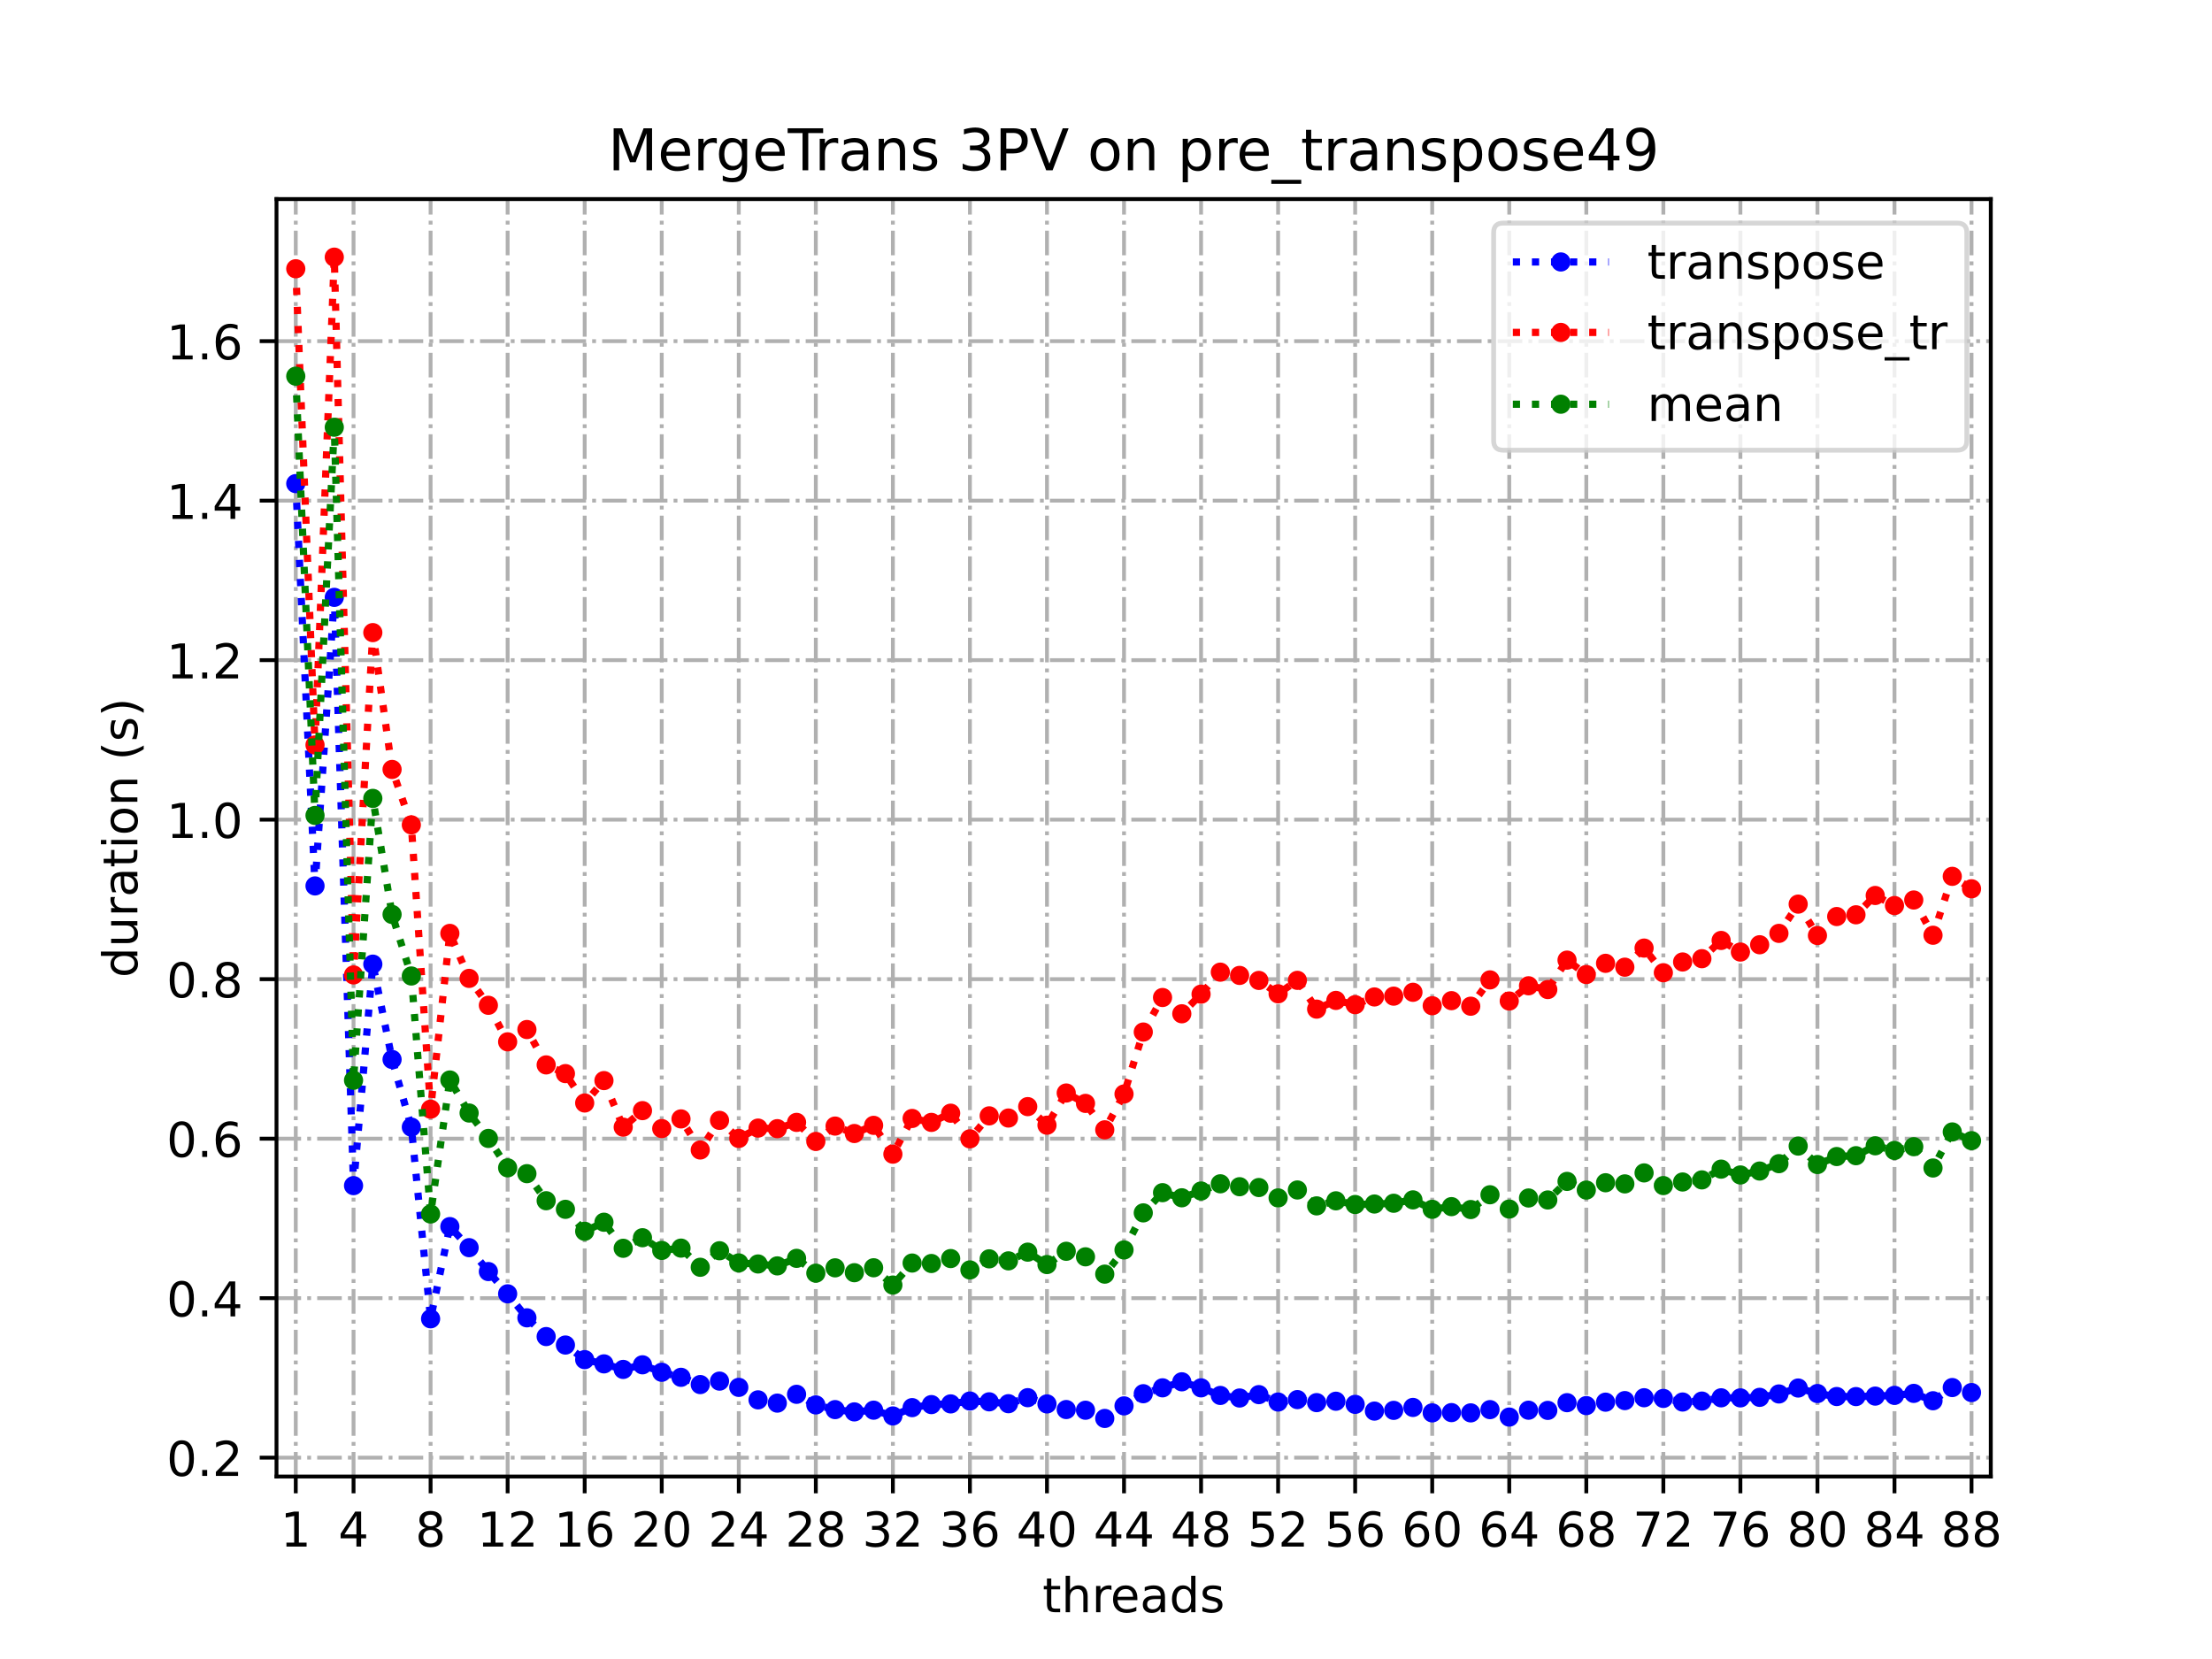 <?xml version="1.0" encoding="utf-8" standalone="no"?>
<!DOCTYPE svg PUBLIC "-//W3C//DTD SVG 1.1//EN"
  "http://www.w3.org/Graphics/SVG/1.1/DTD/svg11.dtd">
<!-- Created with matplotlib (https://matplotlib.org/) -->
<svg height="345.6pt" version="1.1" viewBox="0 0 460.8 345.6" width="460.8pt" xmlns="http://www.w3.org/2000/svg" xmlns:xlink="http://www.w3.org/1999/xlink">
 <defs>
  <style type="text/css">
*{stroke-linecap:butt;stroke-linejoin:round;}
  </style>
 </defs>
 <g id="figure_1">
  <g id="patch_1">
   <path d="M 0 345.6 
L 460.8 345.6 
L 460.8 0 
L 0 0 
z
" style="fill:#ffffff;"/>
  </g>
  <g id="axes_1">
   <g id="patch_2">
    <path d="M 57.6 307.584 
L 414.72 307.584 
L 414.72 41.472 
L 57.6 41.472 
z
" style="fill:#ffffff;"/>
   </g>
   <g id="matplotlib.axis_1">
    <g id="xtick_1">
     <g id="line2d_1">
      <path clip-path="url(#p27f2769a17)" d="M 61.613 307.584 
L 61.613 41.472 
" style="fill:none;stroke:#b0b0b0;stroke-dasharray:5.12,1.28,0.8,1.28;stroke-dashoffset:0;stroke-width:0.8;"/>
     </g>
     <g id="line2d_2">
      <defs>
       <path d="M 0 0 
L 0 3.5 
" id="m001a086f4a" style="stroke:#000000;stroke-width:0.8;"/>
      </defs>
      <g>
       <use style="stroke:#000000;stroke-width:0.8;" x="61.613" xlink:href="#m001a086f4a" y="307.584"/>
      </g>
     </g>
     <g id="text_1">
      <!-- 1 -->
      <defs>
       <path d="M 12.406 8.297 
L 28.516 8.297 
L 28.516 63.922 
L 10.984 60.406 
L 10.984 69.391 
L 28.422 72.906 
L 38.281 72.906 
L 38.281 8.297 
L 54.391 8.297 
L 54.391 0 
L 12.406 0 
z
" id="DejaVuSans-49"/>
      </defs>
      <g transform="translate(58.431 322.182)scale(0.1 -0.1)">
       <use xlink:href="#DejaVuSans-49"/>
      </g>
     </g>
    </g>
    <g id="xtick_2">
     <g id="line2d_3">
      <path clip-path="url(#p27f2769a17)" d="M 73.65 307.584 
L 73.65 41.472 
" style="fill:none;stroke:#b0b0b0;stroke-dasharray:5.12,1.28,0.8,1.28;stroke-dashoffset:0;stroke-width:0.8;"/>
     </g>
     <g id="line2d_4">
      <g>
       <use style="stroke:#000000;stroke-width:0.8;" x="73.65" xlink:href="#m001a086f4a" y="307.584"/>
      </g>
     </g>
     <g id="text_2">
      <!-- 4 -->
      <defs>
       <path d="M 37.797 64.312 
L 12.891 25.391 
L 37.797 25.391 
z
M 35.203 72.906 
L 47.609 72.906 
L 47.609 25.391 
L 58.016 25.391 
L 58.016 17.188 
L 47.609 17.188 
L 47.609 0 
L 37.797 0 
L 37.797 17.188 
L 4.891 17.188 
L 4.891 26.703 
z
" id="DejaVuSans-52"/>
      </defs>
      <g transform="translate(70.469 322.182)scale(0.1 -0.1)">
       <use xlink:href="#DejaVuSans-52"/>
      </g>
     </g>
    </g>
    <g id="xtick_3">
     <g id="line2d_5">
      <path clip-path="url(#p27f2769a17)" d="M 89.701 307.584 
L 89.701 41.472 
" style="fill:none;stroke:#b0b0b0;stroke-dasharray:5.12,1.28,0.8,1.28;stroke-dashoffset:0;stroke-width:0.8;"/>
     </g>
     <g id="line2d_6">
      <g>
       <use style="stroke:#000000;stroke-width:0.8;" x="89.701" xlink:href="#m001a086f4a" y="307.584"/>
      </g>
     </g>
     <g id="text_3">
      <!-- 8 -->
      <defs>
       <path d="M 31.781 34.625 
Q 24.75 34.625 20.719 30.859 
Q 16.703 27.094 16.703 20.516 
Q 16.703 13.922 20.719 10.156 
Q 24.75 6.391 31.781 6.391 
Q 38.812 6.391 42.859 10.172 
Q 46.922 13.969 46.922 20.516 
Q 46.922 27.094 42.891 30.859 
Q 38.875 34.625 31.781 34.625 
z
M 21.922 38.812 
Q 15.578 40.375 12.031 44.719 
Q 8.5 49.078 8.5 55.328 
Q 8.5 64.062 14.719 69.141 
Q 20.953 74.219 31.781 74.219 
Q 42.672 74.219 48.875 69.141 
Q 55.078 64.062 55.078 55.328 
Q 55.078 49.078 51.531 44.719 
Q 48 40.375 41.703 38.812 
Q 48.828 37.156 52.797 32.312 
Q 56.781 27.484 56.781 20.516 
Q 56.781 9.906 50.312 4.234 
Q 43.844 -1.422 31.781 -1.422 
Q 19.734 -1.422 13.25 4.234 
Q 6.781 9.906 6.781 20.516 
Q 6.781 27.484 10.781 32.312 
Q 14.797 37.156 21.922 38.812 
z
M 18.312 54.391 
Q 18.312 48.734 21.844 45.562 
Q 25.391 42.391 31.781 42.391 
Q 38.141 42.391 41.719 45.562 
Q 45.312 48.734 45.312 54.391 
Q 45.312 60.062 41.719 63.234 
Q 38.141 66.406 31.781 66.406 
Q 25.391 66.406 21.844 63.234 
Q 18.312 60.062 18.312 54.391 
z
" id="DejaVuSans-56"/>
      </defs>
      <g transform="translate(86.519 322.182)scale(0.1 -0.1)">
       <use xlink:href="#DejaVuSans-56"/>
      </g>
     </g>
    </g>
    <g id="xtick_4">
     <g id="line2d_7">
      <path clip-path="url(#p27f2769a17)" d="M 105.751 307.584 
L 105.751 41.472 
" style="fill:none;stroke:#b0b0b0;stroke-dasharray:5.12,1.28,0.8,1.28;stroke-dashoffset:0;stroke-width:0.8;"/>
     </g>
     <g id="line2d_8">
      <g>
       <use style="stroke:#000000;stroke-width:0.8;" x="105.751" xlink:href="#m001a086f4a" y="307.584"/>
      </g>
     </g>
     <g id="text_4">
      <!-- 12 -->
      <defs>
       <path d="M 19.188 8.297 
L 53.609 8.297 
L 53.609 0 
L 7.328 0 
L 7.328 8.297 
Q 12.938 14.109 22.625 23.891 
Q 32.328 33.688 34.812 36.531 
Q 39.547 41.844 41.422 45.531 
Q 43.312 49.219 43.312 52.781 
Q 43.312 58.594 39.234 62.25 
Q 35.156 65.922 28.609 65.922 
Q 23.969 65.922 18.812 64.312 
Q 13.672 62.703 7.812 59.422 
L 7.812 69.391 
Q 13.766 71.781 18.938 73 
Q 24.125 74.219 28.422 74.219 
Q 39.75 74.219 46.484 68.547 
Q 53.219 62.891 53.219 53.422 
Q 53.219 48.922 51.531 44.891 
Q 49.859 40.875 45.406 35.406 
Q 44.188 33.984 37.641 27.219 
Q 31.109 20.453 19.188 8.297 
z
" id="DejaVuSans-50"/>
      </defs>
      <g transform="translate(99.389 322.182)scale(0.1 -0.1)">
       <use xlink:href="#DejaVuSans-49"/>
       <use x="63.623" xlink:href="#DejaVuSans-50"/>
      </g>
     </g>
    </g>
    <g id="xtick_5">
     <g id="line2d_9">
      <path clip-path="url(#p27f2769a17)" d="M 121.801 307.584 
L 121.801 41.472 
" style="fill:none;stroke:#b0b0b0;stroke-dasharray:5.12,1.28,0.8,1.28;stroke-dashoffset:0;stroke-width:0.8;"/>
     </g>
     <g id="line2d_10">
      <g>
       <use style="stroke:#000000;stroke-width:0.8;" x="121.801" xlink:href="#m001a086f4a" y="307.584"/>
      </g>
     </g>
     <g id="text_5">
      <!-- 16 -->
      <defs>
       <path d="M 33.016 40.375 
Q 26.375 40.375 22.484 35.828 
Q 18.609 31.297 18.609 23.391 
Q 18.609 15.531 22.484 10.953 
Q 26.375 6.391 33.016 6.391 
Q 39.656 6.391 43.531 10.953 
Q 47.406 15.531 47.406 23.391 
Q 47.406 31.297 43.531 35.828 
Q 39.656 40.375 33.016 40.375 
z
M 52.594 71.297 
L 52.594 62.312 
Q 48.875 64.062 45.094 64.984 
Q 41.312 65.922 37.594 65.922 
Q 27.828 65.922 22.672 59.328 
Q 17.531 52.734 16.797 39.406 
Q 19.672 43.656 24.016 45.922 
Q 28.375 48.188 33.594 48.188 
Q 44.578 48.188 50.953 41.516 
Q 57.328 34.859 57.328 23.391 
Q 57.328 12.156 50.688 5.359 
Q 44.047 -1.422 33.016 -1.422 
Q 20.359 -1.422 13.672 8.266 
Q 6.984 17.969 6.984 36.375 
Q 6.984 53.656 15.188 63.938 
Q 23.391 74.219 37.203 74.219 
Q 40.922 74.219 44.703 73.484 
Q 48.484 72.75 52.594 71.297 
z
" id="DejaVuSans-54"/>
      </defs>
      <g transform="translate(115.439 322.182)scale(0.1 -0.1)">
       <use xlink:href="#DejaVuSans-49"/>
       <use x="63.623" xlink:href="#DejaVuSans-54"/>
      </g>
     </g>
    </g>
    <g id="xtick_6">
     <g id="line2d_11">
      <path clip-path="url(#p27f2769a17)" d="M 137.852 307.584 
L 137.852 41.472 
" style="fill:none;stroke:#b0b0b0;stroke-dasharray:5.12,1.28,0.8,1.28;stroke-dashoffset:0;stroke-width:0.8;"/>
     </g>
     <g id="line2d_12">
      <g>
       <use style="stroke:#000000;stroke-width:0.8;" x="137.852" xlink:href="#m001a086f4a" y="307.584"/>
      </g>
     </g>
     <g id="text_6">
      <!-- 20 -->
      <defs>
       <path d="M 31.781 66.406 
Q 24.172 66.406 20.328 58.906 
Q 16.5 51.422 16.5 36.375 
Q 16.5 21.391 20.328 13.891 
Q 24.172 6.391 31.781 6.391 
Q 39.453 6.391 43.281 13.891 
Q 47.125 21.391 47.125 36.375 
Q 47.125 51.422 43.281 58.906 
Q 39.453 66.406 31.781 66.406 
z
M 31.781 74.219 
Q 44.047 74.219 50.516 64.516 
Q 56.984 54.828 56.984 36.375 
Q 56.984 17.969 50.516 8.266 
Q 44.047 -1.422 31.781 -1.422 
Q 19.531 -1.422 13.062 8.266 
Q 6.594 17.969 6.594 36.375 
Q 6.594 54.828 13.062 64.516 
Q 19.531 74.219 31.781 74.219 
z
" id="DejaVuSans-48"/>
      </defs>
      <g transform="translate(131.489 322.182)scale(0.1 -0.1)">
       <use xlink:href="#DejaVuSans-50"/>
       <use x="63.623" xlink:href="#DejaVuSans-48"/>
      </g>
     </g>
    </g>
    <g id="xtick_7">
     <g id="line2d_13">
      <path clip-path="url(#p27f2769a17)" d="M 153.902 307.584 
L 153.902 41.472 
" style="fill:none;stroke:#b0b0b0;stroke-dasharray:5.12,1.28,0.8,1.28;stroke-dashoffset:0;stroke-width:0.8;"/>
     </g>
     <g id="line2d_14">
      <g>
       <use style="stroke:#000000;stroke-width:0.8;" x="153.902" xlink:href="#m001a086f4a" y="307.584"/>
      </g>
     </g>
     <g id="text_7">
      <!-- 24 -->
      <g transform="translate(147.54 322.182)scale(0.1 -0.1)">
       <use xlink:href="#DejaVuSans-50"/>
       <use x="63.623" xlink:href="#DejaVuSans-52"/>
      </g>
     </g>
    </g>
    <g id="xtick_8">
     <g id="line2d_15">
      <path clip-path="url(#p27f2769a17)" d="M 169.952 307.584 
L 169.952 41.472 
" style="fill:none;stroke:#b0b0b0;stroke-dasharray:5.12,1.28,0.8,1.28;stroke-dashoffset:0;stroke-width:0.8;"/>
     </g>
     <g id="line2d_16">
      <g>
       <use style="stroke:#000000;stroke-width:0.8;" x="169.952" xlink:href="#m001a086f4a" y="307.584"/>
      </g>
     </g>
     <g id="text_8">
      <!-- 28 -->
      <g transform="translate(163.59 322.182)scale(0.1 -0.1)">
       <use xlink:href="#DejaVuSans-50"/>
       <use x="63.623" xlink:href="#DejaVuSans-56"/>
      </g>
     </g>
    </g>
    <g id="xtick_9">
     <g id="line2d_17">
      <path clip-path="url(#p27f2769a17)" d="M 186.003 307.584 
L 186.003 41.472 
" style="fill:none;stroke:#b0b0b0;stroke-dasharray:5.12,1.28,0.8,1.28;stroke-dashoffset:0;stroke-width:0.8;"/>
     </g>
     <g id="line2d_18">
      <g>
       <use style="stroke:#000000;stroke-width:0.8;" x="186.003" xlink:href="#m001a086f4a" y="307.584"/>
      </g>
     </g>
     <g id="text_9">
      <!-- 32 -->
      <defs>
       <path d="M 40.578 39.312 
Q 47.656 37.797 51.625 33 
Q 55.609 28.219 55.609 21.188 
Q 55.609 10.406 48.188 4.484 
Q 40.766 -1.422 27.094 -1.422 
Q 22.516 -1.422 17.656 -0.516 
Q 12.797 0.391 7.625 2.203 
L 7.625 11.719 
Q 11.719 9.328 16.594 8.109 
Q 21.484 6.891 26.812 6.891 
Q 36.078 6.891 40.938 10.547 
Q 45.797 14.203 45.797 21.188 
Q 45.797 27.641 41.281 31.266 
Q 36.766 34.906 28.719 34.906 
L 20.219 34.906 
L 20.219 43.016 
L 29.109 43.016 
Q 36.375 43.016 40.234 45.922 
Q 44.094 48.828 44.094 54.297 
Q 44.094 59.906 40.109 62.906 
Q 36.141 65.922 28.719 65.922 
Q 24.656 65.922 20.016 65.031 
Q 15.375 64.156 9.812 62.312 
L 9.812 71.094 
Q 15.438 72.656 20.344 73.438 
Q 25.25 74.219 29.594 74.219 
Q 40.828 74.219 47.359 69.109 
Q 53.906 64.016 53.906 55.328 
Q 53.906 49.266 50.438 45.094 
Q 46.969 40.922 40.578 39.312 
z
" id="DejaVuSans-51"/>
      </defs>
      <g transform="translate(179.64 322.182)scale(0.1 -0.1)">
       <use xlink:href="#DejaVuSans-51"/>
       <use x="63.623" xlink:href="#DejaVuSans-50"/>
      </g>
     </g>
    </g>
    <g id="xtick_10">
     <g id="line2d_19">
      <path clip-path="url(#p27f2769a17)" d="M 202.053 307.584 
L 202.053 41.472 
" style="fill:none;stroke:#b0b0b0;stroke-dasharray:5.12,1.28,0.8,1.28;stroke-dashoffset:0;stroke-width:0.8;"/>
     </g>
     <g id="line2d_20">
      <g>
       <use style="stroke:#000000;stroke-width:0.8;" x="202.053" xlink:href="#m001a086f4a" y="307.584"/>
      </g>
     </g>
     <g id="text_10">
      <!-- 36 -->
      <g transform="translate(195.691 322.182)scale(0.1 -0.1)">
       <use xlink:href="#DejaVuSans-51"/>
       <use x="63.623" xlink:href="#DejaVuSans-54"/>
      </g>
     </g>
    </g>
    <g id="xtick_11">
     <g id="line2d_21">
      <path clip-path="url(#p27f2769a17)" d="M 218.103 307.584 
L 218.103 41.472 
" style="fill:none;stroke:#b0b0b0;stroke-dasharray:5.12,1.28,0.8,1.28;stroke-dashoffset:0;stroke-width:0.8;"/>
     </g>
     <g id="line2d_22">
      <g>
       <use style="stroke:#000000;stroke-width:0.8;" x="218.103" xlink:href="#m001a086f4a" y="307.584"/>
      </g>
     </g>
     <g id="text_11">
      <!-- 40 -->
      <g transform="translate(211.741 322.182)scale(0.1 -0.1)">
       <use xlink:href="#DejaVuSans-52"/>
       <use x="63.623" xlink:href="#DejaVuSans-48"/>
      </g>
     </g>
    </g>
    <g id="xtick_12">
     <g id="line2d_23">
      <path clip-path="url(#p27f2769a17)" d="M 234.154 307.584 
L 234.154 41.472 
" style="fill:none;stroke:#b0b0b0;stroke-dasharray:5.12,1.28,0.8,1.28;stroke-dashoffset:0;stroke-width:0.8;"/>
     </g>
     <g id="line2d_24">
      <g>
       <use style="stroke:#000000;stroke-width:0.8;" x="234.154" xlink:href="#m001a086f4a" y="307.584"/>
      </g>
     </g>
     <g id="text_12">
      <!-- 44 -->
      <g transform="translate(227.791 322.182)scale(0.1 -0.1)">
       <use xlink:href="#DejaVuSans-52"/>
       <use x="63.623" xlink:href="#DejaVuSans-52"/>
      </g>
     </g>
    </g>
    <g id="xtick_13">
     <g id="line2d_25">
      <path clip-path="url(#p27f2769a17)" d="M 250.204 307.584 
L 250.204 41.472 
" style="fill:none;stroke:#b0b0b0;stroke-dasharray:5.12,1.28,0.8,1.28;stroke-dashoffset:0;stroke-width:0.8;"/>
     </g>
     <g id="line2d_26">
      <g>
       <use style="stroke:#000000;stroke-width:0.8;" x="250.204" xlink:href="#m001a086f4a" y="307.584"/>
      </g>
     </g>
     <g id="text_13">
      <!-- 48 -->
      <g transform="translate(243.842 322.182)scale(0.1 -0.1)">
       <use xlink:href="#DejaVuSans-52"/>
       <use x="63.623" xlink:href="#DejaVuSans-56"/>
      </g>
     </g>
    </g>
    <g id="xtick_14">
     <g id="line2d_27">
      <path clip-path="url(#p27f2769a17)" d="M 266.254 307.584 
L 266.254 41.472 
" style="fill:none;stroke:#b0b0b0;stroke-dasharray:5.12,1.28,0.8,1.28;stroke-dashoffset:0;stroke-width:0.8;"/>
     </g>
     <g id="line2d_28">
      <g>
       <use style="stroke:#000000;stroke-width:0.8;" x="266.254" xlink:href="#m001a086f4a" y="307.584"/>
      </g>
     </g>
     <g id="text_14">
      <!-- 52 -->
      <defs>
       <path d="M 10.797 72.906 
L 49.516 72.906 
L 49.516 64.594 
L 19.828 64.594 
L 19.828 46.734 
Q 21.969 47.469 24.109 47.828 
Q 26.266 48.188 28.422 48.188 
Q 40.625 48.188 47.75 41.5 
Q 54.891 34.812 54.891 23.391 
Q 54.891 11.625 47.562 5.094 
Q 40.234 -1.422 26.906 -1.422 
Q 22.312 -1.422 17.547 -0.641 
Q 12.797 0.141 7.719 1.703 
L 7.719 11.625 
Q 12.109 9.234 16.797 8.062 
Q 21.484 6.891 26.703 6.891 
Q 35.156 6.891 40.078 11.328 
Q 45.016 15.766 45.016 23.391 
Q 45.016 31 40.078 35.438 
Q 35.156 39.891 26.703 39.891 
Q 22.75 39.891 18.812 39.016 
Q 14.891 38.141 10.797 36.281 
z
" id="DejaVuSans-53"/>
      </defs>
      <g transform="translate(259.892 322.182)scale(0.1 -0.1)">
       <use xlink:href="#DejaVuSans-53"/>
       <use x="63.623" xlink:href="#DejaVuSans-50"/>
      </g>
     </g>
    </g>
    <g id="xtick_15">
     <g id="line2d_29">
      <path clip-path="url(#p27f2769a17)" d="M 282.305 307.584 
L 282.305 41.472 
" style="fill:none;stroke:#b0b0b0;stroke-dasharray:5.12,1.28,0.8,1.28;stroke-dashoffset:0;stroke-width:0.8;"/>
     </g>
     <g id="line2d_30">
      <g>
       <use style="stroke:#000000;stroke-width:0.8;" x="282.305" xlink:href="#m001a086f4a" y="307.584"/>
      </g>
     </g>
     <g id="text_15">
      <!-- 56 -->
      <g transform="translate(275.942 322.182)scale(0.1 -0.1)">
       <use xlink:href="#DejaVuSans-53"/>
       <use x="63.623" xlink:href="#DejaVuSans-54"/>
      </g>
     </g>
    </g>
    <g id="xtick_16">
     <g id="line2d_31">
      <path clip-path="url(#p27f2769a17)" d="M 298.355 307.584 
L 298.355 41.472 
" style="fill:none;stroke:#b0b0b0;stroke-dasharray:5.12,1.28,0.8,1.28;stroke-dashoffset:0;stroke-width:0.8;"/>
     </g>
     <g id="line2d_32">
      <g>
       <use style="stroke:#000000;stroke-width:0.8;" x="298.355" xlink:href="#m001a086f4a" y="307.584"/>
      </g>
     </g>
     <g id="text_16">
      <!-- 60 -->
      <g transform="translate(291.993 322.182)scale(0.1 -0.1)">
       <use xlink:href="#DejaVuSans-54"/>
       <use x="63.623" xlink:href="#DejaVuSans-48"/>
      </g>
     </g>
    </g>
    <g id="xtick_17">
     <g id="line2d_33">
      <path clip-path="url(#p27f2769a17)" d="M 314.405 307.584 
L 314.405 41.472 
" style="fill:none;stroke:#b0b0b0;stroke-dasharray:5.12,1.28,0.8,1.28;stroke-dashoffset:0;stroke-width:0.8;"/>
     </g>
     <g id="line2d_34">
      <g>
       <use style="stroke:#000000;stroke-width:0.8;" x="314.405" xlink:href="#m001a086f4a" y="307.584"/>
      </g>
     </g>
     <g id="text_17">
      <!-- 64 -->
      <g transform="translate(308.043 322.182)scale(0.1 -0.1)">
       <use xlink:href="#DejaVuSans-54"/>
       <use x="63.623" xlink:href="#DejaVuSans-52"/>
      </g>
     </g>
    </g>
    <g id="xtick_18">
     <g id="line2d_35">
      <path clip-path="url(#p27f2769a17)" d="M 330.456 307.584 
L 330.456 41.472 
" style="fill:none;stroke:#b0b0b0;stroke-dasharray:5.12,1.28,0.8,1.28;stroke-dashoffset:0;stroke-width:0.8;"/>
     </g>
     <g id="line2d_36">
      <g>
       <use style="stroke:#000000;stroke-width:0.8;" x="330.456" xlink:href="#m001a086f4a" y="307.584"/>
      </g>
     </g>
     <g id="text_18">
      <!-- 68 -->
      <g transform="translate(324.093 322.182)scale(0.1 -0.1)">
       <use xlink:href="#DejaVuSans-54"/>
       <use x="63.623" xlink:href="#DejaVuSans-56"/>
      </g>
     </g>
    </g>
    <g id="xtick_19">
     <g id="line2d_37">
      <path clip-path="url(#p27f2769a17)" d="M 346.506 307.584 
L 346.506 41.472 
" style="fill:none;stroke:#b0b0b0;stroke-dasharray:5.12,1.28,0.8,1.28;stroke-dashoffset:0;stroke-width:0.8;"/>
     </g>
     <g id="line2d_38">
      <g>
       <use style="stroke:#000000;stroke-width:0.8;" x="346.506" xlink:href="#m001a086f4a" y="307.584"/>
      </g>
     </g>
     <g id="text_19">
      <!-- 72 -->
      <defs>
       <path d="M 8.203 72.906 
L 55.078 72.906 
L 55.078 68.703 
L 28.609 0 
L 18.312 0 
L 43.219 64.594 
L 8.203 64.594 
z
" id="DejaVuSans-55"/>
      </defs>
      <g transform="translate(340.144 322.182)scale(0.1 -0.1)">
       <use xlink:href="#DejaVuSans-55"/>
       <use x="63.623" xlink:href="#DejaVuSans-50"/>
      </g>
     </g>
    </g>
    <g id="xtick_20">
     <g id="line2d_39">
      <path clip-path="url(#p27f2769a17)" d="M 362.556 307.584 
L 362.556 41.472 
" style="fill:none;stroke:#b0b0b0;stroke-dasharray:5.12,1.28,0.8,1.28;stroke-dashoffset:0;stroke-width:0.8;"/>
     </g>
     <g id="line2d_40">
      <g>
       <use style="stroke:#000000;stroke-width:0.8;" x="362.556" xlink:href="#m001a086f4a" y="307.584"/>
      </g>
     </g>
     <g id="text_20">
      <!-- 76 -->
      <g transform="translate(356.194 322.182)scale(0.1 -0.1)">
       <use xlink:href="#DejaVuSans-55"/>
       <use x="63.623" xlink:href="#DejaVuSans-54"/>
      </g>
     </g>
    </g>
    <g id="xtick_21">
     <g id="line2d_41">
      <path clip-path="url(#p27f2769a17)" d="M 378.607 307.584 
L 378.607 41.472 
" style="fill:none;stroke:#b0b0b0;stroke-dasharray:5.12,1.28,0.8,1.28;stroke-dashoffset:0;stroke-width:0.8;"/>
     </g>
     <g id="line2d_42">
      <g>
       <use style="stroke:#000000;stroke-width:0.8;" x="378.607" xlink:href="#m001a086f4a" y="307.584"/>
      </g>
     </g>
     <g id="text_21">
      <!-- 80 -->
      <g transform="translate(372.244 322.182)scale(0.1 -0.1)">
       <use xlink:href="#DejaVuSans-56"/>
       <use x="63.623" xlink:href="#DejaVuSans-48"/>
      </g>
     </g>
    </g>
    <g id="xtick_22">
     <g id="line2d_43">
      <path clip-path="url(#p27f2769a17)" d="M 394.657 307.584 
L 394.657 41.472 
" style="fill:none;stroke:#b0b0b0;stroke-dasharray:5.12,1.28,0.8,1.28;stroke-dashoffset:0;stroke-width:0.8;"/>
     </g>
     <g id="line2d_44">
      <g>
       <use style="stroke:#000000;stroke-width:0.8;" x="394.657" xlink:href="#m001a086f4a" y="307.584"/>
      </g>
     </g>
     <g id="text_22">
      <!-- 84 -->
      <g transform="translate(388.295 322.182)scale(0.1 -0.1)">
       <use xlink:href="#DejaVuSans-56"/>
       <use x="63.623" xlink:href="#DejaVuSans-52"/>
      </g>
     </g>
    </g>
    <g id="xtick_23">
     <g id="line2d_45">
      <path clip-path="url(#p27f2769a17)" d="M 410.707 307.584 
L 410.707 41.472 
" style="fill:none;stroke:#b0b0b0;stroke-dasharray:5.12,1.28,0.8,1.28;stroke-dashoffset:0;stroke-width:0.8;"/>
     </g>
     <g id="line2d_46">
      <g>
       <use style="stroke:#000000;stroke-width:0.8;" x="410.707" xlink:href="#m001a086f4a" y="307.584"/>
      </g>
     </g>
     <g id="text_23">
      <!-- 88 -->
      <g transform="translate(404.345 322.182)scale(0.1 -0.1)">
       <use xlink:href="#DejaVuSans-56"/>
       <use x="63.623" xlink:href="#DejaVuSans-56"/>
      </g>
     </g>
    </g>
    <g id="text_24">
     <!-- threads -->
     <defs>
      <path d="M 18.312 70.219 
L 18.312 54.688 
L 36.812 54.688 
L 36.812 47.703 
L 18.312 47.703 
L 18.312 18.016 
Q 18.312 11.328 20.141 9.422 
Q 21.969 7.516 27.594 7.516 
L 36.812 7.516 
L 36.812 0 
L 27.594 0 
Q 17.188 0 13.234 3.875 
Q 9.281 7.766 9.281 18.016 
L 9.281 47.703 
L 2.688 47.703 
L 2.688 54.688 
L 9.281 54.688 
L 9.281 70.219 
z
" id="DejaVuSans-116"/>
      <path d="M 54.891 33.016 
L 54.891 0 
L 45.906 0 
L 45.906 32.719 
Q 45.906 40.484 42.875 44.328 
Q 39.844 48.188 33.797 48.188 
Q 26.516 48.188 22.312 43.547 
Q 18.109 38.922 18.109 30.906 
L 18.109 0 
L 9.078 0 
L 9.078 75.984 
L 18.109 75.984 
L 18.109 46.188 
Q 21.344 51.125 25.703 53.562 
Q 30.078 56 35.797 56 
Q 45.219 56 50.047 50.172 
Q 54.891 44.344 54.891 33.016 
z
" id="DejaVuSans-104"/>
      <path d="M 41.109 46.297 
Q 39.594 47.172 37.812 47.578 
Q 36.031 48 33.891 48 
Q 26.266 48 22.188 43.047 
Q 18.109 38.094 18.109 28.812 
L 18.109 0 
L 9.078 0 
L 9.078 54.688 
L 18.109 54.688 
L 18.109 46.188 
Q 20.953 51.172 25.484 53.578 
Q 30.031 56 36.531 56 
Q 37.453 56 38.578 55.875 
Q 39.703 55.766 41.062 55.516 
z
" id="DejaVuSans-114"/>
      <path d="M 56.203 29.594 
L 56.203 25.203 
L 14.891 25.203 
Q 15.484 15.922 20.484 11.062 
Q 25.484 6.203 34.422 6.203 
Q 39.594 6.203 44.453 7.469 
Q 49.312 8.734 54.109 11.281 
L 54.109 2.781 
Q 49.266 0.734 44.188 -0.344 
Q 39.109 -1.422 33.891 -1.422 
Q 20.797 -1.422 13.156 6.188 
Q 5.516 13.812 5.516 26.812 
Q 5.516 40.234 12.766 48.109 
Q 20.016 56 32.328 56 
Q 43.359 56 49.781 48.891 
Q 56.203 41.797 56.203 29.594 
z
M 47.219 32.234 
Q 47.125 39.594 43.094 43.984 
Q 39.062 48.391 32.422 48.391 
Q 24.906 48.391 20.391 44.141 
Q 15.875 39.891 15.188 32.172 
z
" id="DejaVuSans-101"/>
      <path d="M 34.281 27.484 
Q 23.391 27.484 19.188 25 
Q 14.984 22.516 14.984 16.5 
Q 14.984 11.719 18.141 8.906 
Q 21.297 6.109 26.703 6.109 
Q 34.188 6.109 38.703 11.406 
Q 43.219 16.703 43.219 25.484 
L 43.219 27.484 
z
M 52.203 31.203 
L 52.203 0 
L 43.219 0 
L 43.219 8.297 
Q 40.141 3.328 35.547 0.953 
Q 30.953 -1.422 24.312 -1.422 
Q 15.922 -1.422 10.953 3.297 
Q 6 8.016 6 15.922 
Q 6 25.141 12.172 29.828 
Q 18.359 34.516 30.609 34.516 
L 43.219 34.516 
L 43.219 35.406 
Q 43.219 41.609 39.141 45 
Q 35.062 48.391 27.688 48.391 
Q 23 48.391 18.547 47.266 
Q 14.109 46.141 10.016 43.891 
L 10.016 52.203 
Q 14.938 54.109 19.578 55.047 
Q 24.219 56 28.609 56 
Q 40.484 56 46.344 49.844 
Q 52.203 43.703 52.203 31.203 
z
" id="DejaVuSans-97"/>
      <path d="M 45.406 46.391 
L 45.406 75.984 
L 54.391 75.984 
L 54.391 0 
L 45.406 0 
L 45.406 8.203 
Q 42.578 3.328 38.25 0.953 
Q 33.938 -1.422 27.875 -1.422 
Q 17.969 -1.422 11.734 6.484 
Q 5.516 14.406 5.516 27.297 
Q 5.516 40.188 11.734 48.094 
Q 17.969 56 27.875 56 
Q 33.938 56 38.25 53.625 
Q 42.578 51.266 45.406 46.391 
z
M 14.797 27.297 
Q 14.797 17.391 18.875 11.75 
Q 22.953 6.109 30.078 6.109 
Q 37.203 6.109 41.297 11.75 
Q 45.406 17.391 45.406 27.297 
Q 45.406 37.203 41.297 42.844 
Q 37.203 48.484 30.078 48.484 
Q 22.953 48.484 18.875 42.844 
Q 14.797 37.203 14.797 27.297 
z
" id="DejaVuSans-100"/>
      <path d="M 44.281 53.078 
L 44.281 44.578 
Q 40.484 46.531 36.375 47.5 
Q 32.281 48.484 27.875 48.484 
Q 21.188 48.484 17.844 46.438 
Q 14.5 44.391 14.5 40.281 
Q 14.5 37.156 16.891 35.375 
Q 19.281 33.594 26.516 31.984 
L 29.594 31.297 
Q 39.156 29.25 43.188 25.516 
Q 47.219 21.781 47.219 15.094 
Q 47.219 7.469 41.188 3.016 
Q 35.156 -1.422 24.609 -1.422 
Q 20.219 -1.422 15.453 -0.562 
Q 10.688 0.297 5.422 2 
L 5.422 11.281 
Q 10.406 8.688 15.234 7.391 
Q 20.062 6.109 24.812 6.109 
Q 31.156 6.109 34.562 8.281 
Q 37.984 10.453 37.984 14.406 
Q 37.984 18.062 35.516 20.016 
Q 33.062 21.969 24.703 23.781 
L 21.578 24.516 
Q 13.234 26.266 9.516 29.906 
Q 5.812 33.547 5.812 39.891 
Q 5.812 47.609 11.281 51.797 
Q 16.75 56 26.812 56 
Q 31.781 56 36.172 55.266 
Q 40.578 54.547 44.281 53.078 
z
" id="DejaVuSans-115"/>
     </defs>
     <g transform="translate(217.169 335.861)scale(0.1 -0.1)">
      <use xlink:href="#DejaVuSans-116"/>
      <use x="39.209" xlink:href="#DejaVuSans-104"/>
      <use x="102.588" xlink:href="#DejaVuSans-114"/>
      <use x="141.451" xlink:href="#DejaVuSans-101"/>
      <use x="202.975" xlink:href="#DejaVuSans-97"/>
      <use x="264.254" xlink:href="#DejaVuSans-100"/>
      <use x="327.73" xlink:href="#DejaVuSans-115"/>
     </g>
    </g>
   </g>
   <g id="matplotlib.axis_2">
    <g id="ytick_1">
     <g id="line2d_47">
      <path clip-path="url(#p27f2769a17)" d="M 57.6 303.66 
L 414.72 303.66 
" style="fill:none;stroke:#b0b0b0;stroke-dasharray:5.12,1.28,0.8,1.28;stroke-dashoffset:0;stroke-width:0.8;"/>
     </g>
     <g id="line2d_48">
      <defs>
       <path d="M 0 0 
L -3.5 0 
" id="mdf06c62155" style="stroke:#000000;stroke-width:0.8;"/>
      </defs>
      <g>
       <use style="stroke:#000000;stroke-width:0.8;" x="57.6" xlink:href="#mdf06c62155" y="303.66"/>
      </g>
     </g>
     <g id="text_25">
      <!-- 0.2 -->
      <defs>
       <path d="M 10.688 12.406 
L 21 12.406 
L 21 0 
L 10.688 0 
z
" id="DejaVuSans-46"/>
      </defs>
      <g transform="translate(34.697 307.459)scale(0.1 -0.1)">
       <use xlink:href="#DejaVuSans-48"/>
       <use x="63.623" xlink:href="#DejaVuSans-46"/>
       <use x="95.41" xlink:href="#DejaVuSans-50"/>
      </g>
     </g>
    </g>
    <g id="ytick_2">
     <g id="line2d_49">
      <path clip-path="url(#p27f2769a17)" d="M 57.6 270.433 
L 414.72 270.433 
" style="fill:none;stroke:#b0b0b0;stroke-dasharray:5.12,1.28,0.8,1.28;stroke-dashoffset:0;stroke-width:0.8;"/>
     </g>
     <g id="line2d_50">
      <g>
       <use style="stroke:#000000;stroke-width:0.8;" x="57.6" xlink:href="#mdf06c62155" y="270.433"/>
      </g>
     </g>
     <g id="text_26">
      <!-- 0.4 -->
      <g transform="translate(34.697 274.233)scale(0.1 -0.1)">
       <use xlink:href="#DejaVuSans-48"/>
       <use x="63.623" xlink:href="#DejaVuSans-46"/>
       <use x="95.41" xlink:href="#DejaVuSans-52"/>
      </g>
     </g>
    </g>
    <g id="ytick_3">
     <g id="line2d_51">
      <path clip-path="url(#p27f2769a17)" d="M 57.6 237.207 
L 414.72 237.207 
" style="fill:none;stroke:#b0b0b0;stroke-dasharray:5.12,1.28,0.8,1.28;stroke-dashoffset:0;stroke-width:0.8;"/>
     </g>
     <g id="line2d_52">
      <g>
       <use style="stroke:#000000;stroke-width:0.8;" x="57.6" xlink:href="#mdf06c62155" y="237.207"/>
      </g>
     </g>
     <g id="text_27">
      <!-- 0.6 -->
      <g transform="translate(34.697 241.006)scale(0.1 -0.1)">
       <use xlink:href="#DejaVuSans-48"/>
       <use x="63.623" xlink:href="#DejaVuSans-46"/>
       <use x="95.41" xlink:href="#DejaVuSans-54"/>
      </g>
     </g>
    </g>
    <g id="ytick_4">
     <g id="line2d_53">
      <path clip-path="url(#p27f2769a17)" d="M 57.6 203.98 
L 414.72 203.98 
" style="fill:none;stroke:#b0b0b0;stroke-dasharray:5.12,1.28,0.8,1.28;stroke-dashoffset:0;stroke-width:0.8;"/>
     </g>
     <g id="line2d_54">
      <g>
       <use style="stroke:#000000;stroke-width:0.8;" x="57.6" xlink:href="#mdf06c62155" y="203.98"/>
      </g>
     </g>
     <g id="text_28">
      <!-- 0.8 -->
      <g transform="translate(34.697 207.779)scale(0.1 -0.1)">
       <use xlink:href="#DejaVuSans-48"/>
       <use x="63.623" xlink:href="#DejaVuSans-46"/>
       <use x="95.41" xlink:href="#DejaVuSans-56"/>
      </g>
     </g>
    </g>
    <g id="ytick_5">
     <g id="line2d_55">
      <path clip-path="url(#p27f2769a17)" d="M 57.6 170.753 
L 414.72 170.753 
" style="fill:none;stroke:#b0b0b0;stroke-dasharray:5.12,1.28,0.8,1.28;stroke-dashoffset:0;stroke-width:0.8;"/>
     </g>
     <g id="line2d_56">
      <g>
       <use style="stroke:#000000;stroke-width:0.8;" x="57.6" xlink:href="#mdf06c62155" y="170.753"/>
      </g>
     </g>
     <g id="text_29">
      <!-- 1.0 -->
      <g transform="translate(34.697 174.552)scale(0.1 -0.1)">
       <use xlink:href="#DejaVuSans-49"/>
       <use x="63.623" xlink:href="#DejaVuSans-46"/>
       <use x="95.41" xlink:href="#DejaVuSans-48"/>
      </g>
     </g>
    </g>
    <g id="ytick_6">
     <g id="line2d_57">
      <path clip-path="url(#p27f2769a17)" d="M 57.6 137.526 
L 414.72 137.526 
" style="fill:none;stroke:#b0b0b0;stroke-dasharray:5.12,1.28,0.8,1.28;stroke-dashoffset:0;stroke-width:0.8;"/>
     </g>
     <g id="line2d_58">
      <g>
       <use style="stroke:#000000;stroke-width:0.8;" x="57.6" xlink:href="#mdf06c62155" y="137.526"/>
      </g>
     </g>
     <g id="text_30">
      <!-- 1.2 -->
      <g transform="translate(34.697 141.325)scale(0.1 -0.1)">
       <use xlink:href="#DejaVuSans-49"/>
       <use x="63.623" xlink:href="#DejaVuSans-46"/>
       <use x="95.41" xlink:href="#DejaVuSans-50"/>
      </g>
     </g>
    </g>
    <g id="ytick_7">
     <g id="line2d_59">
      <path clip-path="url(#p27f2769a17)" d="M 57.6 104.299 
L 414.72 104.299 
" style="fill:none;stroke:#b0b0b0;stroke-dasharray:5.12,1.28,0.8,1.28;stroke-dashoffset:0;stroke-width:0.8;"/>
     </g>
     <g id="line2d_60">
      <g>
       <use style="stroke:#000000;stroke-width:0.8;" x="57.6" xlink:href="#mdf06c62155" y="104.299"/>
      </g>
     </g>
     <g id="text_31">
      <!-- 1.4 -->
      <g transform="translate(34.697 108.099)scale(0.1 -0.1)">
       <use xlink:href="#DejaVuSans-49"/>
       <use x="63.623" xlink:href="#DejaVuSans-46"/>
       <use x="95.41" xlink:href="#DejaVuSans-52"/>
      </g>
     </g>
    </g>
    <g id="ytick_8">
     <g id="line2d_61">
      <path clip-path="url(#p27f2769a17)" d="M 57.6 71.073 
L 414.72 71.073 
" style="fill:none;stroke:#b0b0b0;stroke-dasharray:5.12,1.28,0.8,1.28;stroke-dashoffset:0;stroke-width:0.8;"/>
     </g>
     <g id="line2d_62">
      <g>
       <use style="stroke:#000000;stroke-width:0.8;" x="57.6" xlink:href="#mdf06c62155" y="71.073"/>
      </g>
     </g>
     <g id="text_32">
      <!-- 1.6 -->
      <g transform="translate(34.697 74.872)scale(0.1 -0.1)">
       <use xlink:href="#DejaVuSans-49"/>
       <use x="63.623" xlink:href="#DejaVuSans-46"/>
       <use x="95.41" xlink:href="#DejaVuSans-54"/>
      </g>
     </g>
    </g>
    <g id="text_33">
     <!-- duration (s) -->
     <defs>
      <path d="M 8.5 21.578 
L 8.5 54.688 
L 17.484 54.688 
L 17.484 21.922 
Q 17.484 14.156 20.5 10.266 
Q 23.531 6.391 29.594 6.391 
Q 36.859 6.391 41.078 11.031 
Q 45.312 15.672 45.312 23.688 
L 45.312 54.688 
L 54.297 54.688 
L 54.297 0 
L 45.312 0 
L 45.312 8.406 
Q 42.047 3.422 37.719 1 
Q 33.406 -1.422 27.688 -1.422 
Q 18.266 -1.422 13.375 4.438 
Q 8.5 10.297 8.5 21.578 
z
M 31.109 56 
z
" id="DejaVuSans-117"/>
      <path d="M 9.422 54.688 
L 18.406 54.688 
L 18.406 0 
L 9.422 0 
z
M 9.422 75.984 
L 18.406 75.984 
L 18.406 64.594 
L 9.422 64.594 
z
" id="DejaVuSans-105"/>
      <path d="M 30.609 48.391 
Q 23.391 48.391 19.188 42.75 
Q 14.984 37.109 14.984 27.297 
Q 14.984 17.484 19.156 11.844 
Q 23.344 6.203 30.609 6.203 
Q 37.797 6.203 41.984 11.859 
Q 46.188 17.531 46.188 27.297 
Q 46.188 37.016 41.984 42.703 
Q 37.797 48.391 30.609 48.391 
z
M 30.609 56 
Q 42.328 56 49.016 48.375 
Q 55.719 40.766 55.719 27.297 
Q 55.719 13.875 49.016 6.219 
Q 42.328 -1.422 30.609 -1.422 
Q 18.844 -1.422 12.172 6.219 
Q 5.516 13.875 5.516 27.297 
Q 5.516 40.766 12.172 48.375 
Q 18.844 56 30.609 56 
z
" id="DejaVuSans-111"/>
      <path d="M 54.891 33.016 
L 54.891 0 
L 45.906 0 
L 45.906 32.719 
Q 45.906 40.484 42.875 44.328 
Q 39.844 48.188 33.797 48.188 
Q 26.516 48.188 22.312 43.547 
Q 18.109 38.922 18.109 30.906 
L 18.109 0 
L 9.078 0 
L 9.078 54.688 
L 18.109 54.688 
L 18.109 46.188 
Q 21.344 51.125 25.703 53.562 
Q 30.078 56 35.797 56 
Q 45.219 56 50.047 50.172 
Q 54.891 44.344 54.891 33.016 
z
" id="DejaVuSans-110"/>
      <path id="DejaVuSans-32"/>
      <path d="M 31 75.875 
Q 24.469 64.656 21.281 53.656 
Q 18.109 42.672 18.109 31.391 
Q 18.109 20.125 21.312 9.062 
Q 24.516 -2 31 -13.188 
L 23.188 -13.188 
Q 15.875 -1.703 12.234 9.375 
Q 8.594 20.453 8.594 31.391 
Q 8.594 42.281 12.203 53.312 
Q 15.828 64.359 23.188 75.875 
z
" id="DejaVuSans-40"/>
      <path d="M 8.016 75.875 
L 15.828 75.875 
Q 23.141 64.359 26.781 53.312 
Q 30.422 42.281 30.422 31.391 
Q 30.422 20.453 26.781 9.375 
Q 23.141 -1.703 15.828 -13.188 
L 8.016 -13.188 
Q 14.5 -2 17.703 9.062 
Q 20.906 20.125 20.906 31.391 
Q 20.906 42.672 17.703 53.656 
Q 14.5 64.656 8.016 75.875 
z
" id="DejaVuSans-41"/>
     </defs>
     <g transform="translate(28.617 203.663)rotate(-90)scale(0.1 -0.1)">
      <use xlink:href="#DejaVuSans-100"/>
      <use x="63.477" xlink:href="#DejaVuSans-117"/>
      <use x="126.855" xlink:href="#DejaVuSans-114"/>
      <use x="167.969" xlink:href="#DejaVuSans-97"/>
      <use x="229.248" xlink:href="#DejaVuSans-116"/>
      <use x="268.457" xlink:href="#DejaVuSans-105"/>
      <use x="296.24" xlink:href="#DejaVuSans-111"/>
      <use x="357.422" xlink:href="#DejaVuSans-110"/>
      <use x="420.801" xlink:href="#DejaVuSans-32"/>
      <use x="452.588" xlink:href="#DejaVuSans-40"/>
      <use x="491.602" xlink:href="#DejaVuSans-115"/>
      <use x="543.701" xlink:href="#DejaVuSans-41"/>
     </g>
    </g>
   </g>
   <g id="line2d_63">
    <path clip-path="url(#p27f2769a17)" d="M 61.613 100.745 
L 65.625 184.553 
L 69.638 124.442 
L 73.65 246.989 
L 77.663 200.851 
L 81.676 220.706 
L 85.688 234.801 
L 89.701 274.731 
L 93.713 255.521 
L 97.726 259.912 
L 101.738 264.889 
L 105.751 269.528 
L 109.764 274.526 
L 113.776 278.431 
L 117.789 280.196 
L 121.801 283.238 
L 125.814 284.12 
L 129.827 285.275 
L 133.839 284.315 
L 137.852 285.87 
L 141.864 286.92 
L 145.877 288.432 
L 149.889 287.712 
L 153.902 289.017 
L 157.915 291.617 
L 161.927 292.294 
L 165.94 290.461 
L 169.952 292.67 
L 173.965 293.648 
L 177.978 294.123 
L 181.99 293.766 
L 186.003 294.968 
L 190.015 293.235 
L 194.028 292.604 
L 198.04 292.459 
L 202.053 291.86 
L 206.066 292.026 
L 210.078 292.417 
L 214.091 291.161 
L 218.103 292.463 
L 222.116 293.634 
L 226.129 293.778 
L 230.141 295.488 
L 234.154 292.87 
L 238.166 290.335 
L 242.179 289.111 
L 246.191 287.857 
L 250.204 289.115 
L 254.217 290.696 
L 258.229 291.231 
L 262.242 290.527 
L 266.254 292.068 
L 270.267 291.562 
L 274.28 292.192 
L 278.292 291.902 
L 282.305 292.553 
L 286.317 293.957 
L 290.33 293.806 
L 294.342 293.195 
L 298.355 294.328 
L 302.368 294.271 
L 306.38 294.328 
L 310.393 293.651 
L 314.405 295.203 
L 318.418 293.772 
L 322.431 293.811 
L 326.443 292.202 
L 330.456 292.814 
L 334.468 292.098 
L 338.481 291.77 
L 342.493 291.175 
L 346.506 291.318 
L 350.519 292.066 
L 354.531 291.872 
L 358.544 291.19 
L 362.556 291.205 
L 366.569 291.092 
L 370.582 290.388 
L 374.594 289.152 
L 378.607 290.299 
L 382.619 290.923 
L 386.632 290.936 
L 390.644 290.834 
L 394.657 290.681 
L 398.67 290.267 
L 402.682 291.801 
L 406.695 289.052 
L 410.707 290.091 
" style="fill:none;stroke:#0000ff;stroke-dasharray:1.5,2.475;stroke-dashoffset:0;stroke-width:1.5;"/>
    <defs>
     <path d="M 0 1.5 
C 0.398 1.5 0.779 1.342 1.061 1.061 
C 1.342 0.779 1.5 0.398 1.5 0 
C 1.5 -0.398 1.342 -0.779 1.061 -1.061 
C 0.779 -1.342 0.398 -1.5 0 -1.5 
C -0.398 -1.5 -0.779 -1.342 -1.061 -1.061 
C -1.342 -0.779 -1.5 -0.398 -1.5 0 
C -1.5 0.398 -1.342 0.779 -1.061 1.061 
C -0.779 1.342 -0.398 1.5 0 1.5 
z
" id="m4ced060666" style="stroke:#0000ff;"/>
    </defs>
    <g clip-path="url(#p27f2769a17)">
     <use style="fill:#0000ff;stroke:#0000ff;" x="61.613" xlink:href="#m4ced060666" y="100.745"/>
     <use style="fill:#0000ff;stroke:#0000ff;" x="65.625" xlink:href="#m4ced060666" y="184.553"/>
     <use style="fill:#0000ff;stroke:#0000ff;" x="69.638" xlink:href="#m4ced060666" y="124.442"/>
     <use style="fill:#0000ff;stroke:#0000ff;" x="73.65" xlink:href="#m4ced060666" y="246.989"/>
     <use style="fill:#0000ff;stroke:#0000ff;" x="77.663" xlink:href="#m4ced060666" y="200.851"/>
     <use style="fill:#0000ff;stroke:#0000ff;" x="81.676" xlink:href="#m4ced060666" y="220.706"/>
     <use style="fill:#0000ff;stroke:#0000ff;" x="85.688" xlink:href="#m4ced060666" y="234.801"/>
     <use style="fill:#0000ff;stroke:#0000ff;" x="89.701" xlink:href="#m4ced060666" y="274.731"/>
     <use style="fill:#0000ff;stroke:#0000ff;" x="93.713" xlink:href="#m4ced060666" y="255.521"/>
     <use style="fill:#0000ff;stroke:#0000ff;" x="97.726" xlink:href="#m4ced060666" y="259.912"/>
     <use style="fill:#0000ff;stroke:#0000ff;" x="101.738" xlink:href="#m4ced060666" y="264.889"/>
     <use style="fill:#0000ff;stroke:#0000ff;" x="105.751" xlink:href="#m4ced060666" y="269.528"/>
     <use style="fill:#0000ff;stroke:#0000ff;" x="109.764" xlink:href="#m4ced060666" y="274.526"/>
     <use style="fill:#0000ff;stroke:#0000ff;" x="113.776" xlink:href="#m4ced060666" y="278.431"/>
     <use style="fill:#0000ff;stroke:#0000ff;" x="117.789" xlink:href="#m4ced060666" y="280.196"/>
     <use style="fill:#0000ff;stroke:#0000ff;" x="121.801" xlink:href="#m4ced060666" y="283.238"/>
     <use style="fill:#0000ff;stroke:#0000ff;" x="125.814" xlink:href="#m4ced060666" y="284.12"/>
     <use style="fill:#0000ff;stroke:#0000ff;" x="129.827" xlink:href="#m4ced060666" y="285.275"/>
     <use style="fill:#0000ff;stroke:#0000ff;" x="133.839" xlink:href="#m4ced060666" y="284.315"/>
     <use style="fill:#0000ff;stroke:#0000ff;" x="137.852" xlink:href="#m4ced060666" y="285.87"/>
     <use style="fill:#0000ff;stroke:#0000ff;" x="141.864" xlink:href="#m4ced060666" y="286.92"/>
     <use style="fill:#0000ff;stroke:#0000ff;" x="145.877" xlink:href="#m4ced060666" y="288.432"/>
     <use style="fill:#0000ff;stroke:#0000ff;" x="149.889" xlink:href="#m4ced060666" y="287.712"/>
     <use style="fill:#0000ff;stroke:#0000ff;" x="153.902" xlink:href="#m4ced060666" y="289.017"/>
     <use style="fill:#0000ff;stroke:#0000ff;" x="157.915" xlink:href="#m4ced060666" y="291.617"/>
     <use style="fill:#0000ff;stroke:#0000ff;" x="161.927" xlink:href="#m4ced060666" y="292.294"/>
     <use style="fill:#0000ff;stroke:#0000ff;" x="165.94" xlink:href="#m4ced060666" y="290.461"/>
     <use style="fill:#0000ff;stroke:#0000ff;" x="169.952" xlink:href="#m4ced060666" y="292.67"/>
     <use style="fill:#0000ff;stroke:#0000ff;" x="173.965" xlink:href="#m4ced060666" y="293.648"/>
     <use style="fill:#0000ff;stroke:#0000ff;" x="177.978" xlink:href="#m4ced060666" y="294.123"/>
     <use style="fill:#0000ff;stroke:#0000ff;" x="181.99" xlink:href="#m4ced060666" y="293.766"/>
     <use style="fill:#0000ff;stroke:#0000ff;" x="186.003" xlink:href="#m4ced060666" y="294.968"/>
     <use style="fill:#0000ff;stroke:#0000ff;" x="190.015" xlink:href="#m4ced060666" y="293.235"/>
     <use style="fill:#0000ff;stroke:#0000ff;" x="194.028" xlink:href="#m4ced060666" y="292.604"/>
     <use style="fill:#0000ff;stroke:#0000ff;" x="198.04" xlink:href="#m4ced060666" y="292.459"/>
     <use style="fill:#0000ff;stroke:#0000ff;" x="202.053" xlink:href="#m4ced060666" y="291.86"/>
     <use style="fill:#0000ff;stroke:#0000ff;" x="206.066" xlink:href="#m4ced060666" y="292.026"/>
     <use style="fill:#0000ff;stroke:#0000ff;" x="210.078" xlink:href="#m4ced060666" y="292.417"/>
     <use style="fill:#0000ff;stroke:#0000ff;" x="214.091" xlink:href="#m4ced060666" y="291.161"/>
     <use style="fill:#0000ff;stroke:#0000ff;" x="218.103" xlink:href="#m4ced060666" y="292.463"/>
     <use style="fill:#0000ff;stroke:#0000ff;" x="222.116" xlink:href="#m4ced060666" y="293.634"/>
     <use style="fill:#0000ff;stroke:#0000ff;" x="226.129" xlink:href="#m4ced060666" y="293.778"/>
     <use style="fill:#0000ff;stroke:#0000ff;" x="230.141" xlink:href="#m4ced060666" y="295.488"/>
     <use style="fill:#0000ff;stroke:#0000ff;" x="234.154" xlink:href="#m4ced060666" y="292.87"/>
     <use style="fill:#0000ff;stroke:#0000ff;" x="238.166" xlink:href="#m4ced060666" y="290.335"/>
     <use style="fill:#0000ff;stroke:#0000ff;" x="242.179" xlink:href="#m4ced060666" y="289.111"/>
     <use style="fill:#0000ff;stroke:#0000ff;" x="246.191" xlink:href="#m4ced060666" y="287.857"/>
     <use style="fill:#0000ff;stroke:#0000ff;" x="250.204" xlink:href="#m4ced060666" y="289.115"/>
     <use style="fill:#0000ff;stroke:#0000ff;" x="254.217" xlink:href="#m4ced060666" y="290.696"/>
     <use style="fill:#0000ff;stroke:#0000ff;" x="258.229" xlink:href="#m4ced060666" y="291.231"/>
     <use style="fill:#0000ff;stroke:#0000ff;" x="262.242" xlink:href="#m4ced060666" y="290.527"/>
     <use style="fill:#0000ff;stroke:#0000ff;" x="266.254" xlink:href="#m4ced060666" y="292.068"/>
     <use style="fill:#0000ff;stroke:#0000ff;" x="270.267" xlink:href="#m4ced060666" y="291.562"/>
     <use style="fill:#0000ff;stroke:#0000ff;" x="274.28" xlink:href="#m4ced060666" y="292.192"/>
     <use style="fill:#0000ff;stroke:#0000ff;" x="278.292" xlink:href="#m4ced060666" y="291.902"/>
     <use style="fill:#0000ff;stroke:#0000ff;" x="282.305" xlink:href="#m4ced060666" y="292.553"/>
     <use style="fill:#0000ff;stroke:#0000ff;" x="286.317" xlink:href="#m4ced060666" y="293.957"/>
     <use style="fill:#0000ff;stroke:#0000ff;" x="290.33" xlink:href="#m4ced060666" y="293.806"/>
     <use style="fill:#0000ff;stroke:#0000ff;" x="294.342" xlink:href="#m4ced060666" y="293.195"/>
     <use style="fill:#0000ff;stroke:#0000ff;" x="298.355" xlink:href="#m4ced060666" y="294.328"/>
     <use style="fill:#0000ff;stroke:#0000ff;" x="302.368" xlink:href="#m4ced060666" y="294.271"/>
     <use style="fill:#0000ff;stroke:#0000ff;" x="306.38" xlink:href="#m4ced060666" y="294.328"/>
     <use style="fill:#0000ff;stroke:#0000ff;" x="310.393" xlink:href="#m4ced060666" y="293.651"/>
     <use style="fill:#0000ff;stroke:#0000ff;" x="314.405" xlink:href="#m4ced060666" y="295.203"/>
     <use style="fill:#0000ff;stroke:#0000ff;" x="318.418" xlink:href="#m4ced060666" y="293.772"/>
     <use style="fill:#0000ff;stroke:#0000ff;" x="322.431" xlink:href="#m4ced060666" y="293.811"/>
     <use style="fill:#0000ff;stroke:#0000ff;" x="326.443" xlink:href="#m4ced060666" y="292.202"/>
     <use style="fill:#0000ff;stroke:#0000ff;" x="330.456" xlink:href="#m4ced060666" y="292.814"/>
     <use style="fill:#0000ff;stroke:#0000ff;" x="334.468" xlink:href="#m4ced060666" y="292.098"/>
     <use style="fill:#0000ff;stroke:#0000ff;" x="338.481" xlink:href="#m4ced060666" y="291.77"/>
     <use style="fill:#0000ff;stroke:#0000ff;" x="342.493" xlink:href="#m4ced060666" y="291.175"/>
     <use style="fill:#0000ff;stroke:#0000ff;" x="346.506" xlink:href="#m4ced060666" y="291.318"/>
     <use style="fill:#0000ff;stroke:#0000ff;" x="350.519" xlink:href="#m4ced060666" y="292.066"/>
     <use style="fill:#0000ff;stroke:#0000ff;" x="354.531" xlink:href="#m4ced060666" y="291.872"/>
     <use style="fill:#0000ff;stroke:#0000ff;" x="358.544" xlink:href="#m4ced060666" y="291.19"/>
     <use style="fill:#0000ff;stroke:#0000ff;" x="362.556" xlink:href="#m4ced060666" y="291.205"/>
     <use style="fill:#0000ff;stroke:#0000ff;" x="366.569" xlink:href="#m4ced060666" y="291.092"/>
     <use style="fill:#0000ff;stroke:#0000ff;" x="370.582" xlink:href="#m4ced060666" y="290.388"/>
     <use style="fill:#0000ff;stroke:#0000ff;" x="374.594" xlink:href="#m4ced060666" y="289.152"/>
     <use style="fill:#0000ff;stroke:#0000ff;" x="378.607" xlink:href="#m4ced060666" y="290.299"/>
     <use style="fill:#0000ff;stroke:#0000ff;" x="382.619" xlink:href="#m4ced060666" y="290.923"/>
     <use style="fill:#0000ff;stroke:#0000ff;" x="386.632" xlink:href="#m4ced060666" y="290.936"/>
     <use style="fill:#0000ff;stroke:#0000ff;" x="390.644" xlink:href="#m4ced060666" y="290.834"/>
     <use style="fill:#0000ff;stroke:#0000ff;" x="394.657" xlink:href="#m4ced060666" y="290.681"/>
     <use style="fill:#0000ff;stroke:#0000ff;" x="398.67" xlink:href="#m4ced060666" y="290.267"/>
     <use style="fill:#0000ff;stroke:#0000ff;" x="402.682" xlink:href="#m4ced060666" y="291.801"/>
     <use style="fill:#0000ff;stroke:#0000ff;" x="406.695" xlink:href="#m4ced060666" y="289.052"/>
     <use style="fill:#0000ff;stroke:#0000ff;" x="410.707" xlink:href="#m4ced060666" y="290.091"/>
    </g>
   </g>
   <g id="line2d_64">
    <path clip-path="url(#p27f2769a17)" d="M 61.613 55.988 
L 65.625 155.19 
L 69.638 53.568 
L 73.65 203.094 
L 77.663 131.784 
L 81.676 160.286 
L 85.688 171.833 
L 89.701 231.061 
L 93.713 194.444 
L 97.726 203.816 
L 101.738 209.423 
L 105.751 217.032 
L 109.764 214.468 
L 113.776 221.838 
L 117.789 223.653 
L 121.801 229.773 
L 125.814 225.108 
L 129.827 234.809 
L 133.839 231.364 
L 137.852 235.102 
L 141.864 233.09 
L 145.877 239.561 
L 149.889 233.393 
L 153.902 237.161 
L 157.915 235.002 
L 161.927 235.122 
L 165.94 233.813 
L 169.952 237.782 
L 173.965 234.582 
L 177.978 236.132 
L 181.99 234.433 
L 186.003 240.433 
L 190.015 232.995 
L 194.028 233.815 
L 198.04 231.9 
L 202.053 237.24 
L 206.066 232.455 
L 210.078 232.906 
L 214.091 230.53 
L 218.103 234.397 
L 222.116 227.694 
L 226.129 229.859 
L 230.141 235.362 
L 234.154 227.902 
L 238.166 214.994 
L 242.179 207.799 
L 246.191 211.189 
L 250.204 207.104 
L 254.217 202.519 
L 258.229 203.197 
L 262.242 204.24 
L 266.254 207.027 
L 270.267 204.225 
L 274.28 210.219 
L 278.292 208.404 
L 282.305 209.291 
L 286.317 207.684 
L 290.33 207.517 
L 294.342 206.713 
L 298.355 209.514 
L 302.368 208.455 
L 306.38 209.612 
L 310.393 204.129 
L 314.405 208.531 
L 318.418 205.356 
L 322.431 206.139 
L 326.443 200.011 
L 330.456 203.015 
L 334.468 200.678 
L 338.481 201.482 
L 342.493 197.504 
L 346.506 202.639 
L 350.519 200.398 
L 354.531 199.711 
L 358.544 195.912 
L 362.556 198.329 
L 366.569 196.809 
L 370.582 194.44 
L 374.594 188.344 
L 378.607 194.889 
L 382.619 190.932 
L 386.632 190.569 
L 390.644 186.546 
L 394.657 188.644 
L 398.67 187.486 
L 402.682 194.829 
L 406.695 182.558 
L 410.707 185.152 
" style="fill:none;stroke:#ff0000;stroke-dasharray:1.5,2.475;stroke-dashoffset:0;stroke-width:1.5;"/>
    <defs>
     <path d="M 0 1.5 
C 0.398 1.5 0.779 1.342 1.061 1.061 
C 1.342 0.779 1.5 0.398 1.5 0 
C 1.5 -0.398 1.342 -0.779 1.061 -1.061 
C 0.779 -1.342 0.398 -1.5 0 -1.5 
C -0.398 -1.5 -0.779 -1.342 -1.061 -1.061 
C -1.342 -0.779 -1.5 -0.398 -1.5 0 
C -1.5 0.398 -1.342 0.779 -1.061 1.061 
C -0.779 1.342 -0.398 1.5 0 1.5 
z
" id="mcf93cab225" style="stroke:#ff0000;"/>
    </defs>
    <g clip-path="url(#p27f2769a17)">
     <use style="fill:#ff0000;stroke:#ff0000;" x="61.613" xlink:href="#mcf93cab225" y="55.988"/>
     <use style="fill:#ff0000;stroke:#ff0000;" x="65.625" xlink:href="#mcf93cab225" y="155.19"/>
     <use style="fill:#ff0000;stroke:#ff0000;" x="69.638" xlink:href="#mcf93cab225" y="53.568"/>
     <use style="fill:#ff0000;stroke:#ff0000;" x="73.65" xlink:href="#mcf93cab225" y="203.094"/>
     <use style="fill:#ff0000;stroke:#ff0000;" x="77.663" xlink:href="#mcf93cab225" y="131.784"/>
     <use style="fill:#ff0000;stroke:#ff0000;" x="81.676" xlink:href="#mcf93cab225" y="160.286"/>
     <use style="fill:#ff0000;stroke:#ff0000;" x="85.688" xlink:href="#mcf93cab225" y="171.833"/>
     <use style="fill:#ff0000;stroke:#ff0000;" x="89.701" xlink:href="#mcf93cab225" y="231.061"/>
     <use style="fill:#ff0000;stroke:#ff0000;" x="93.713" xlink:href="#mcf93cab225" y="194.444"/>
     <use style="fill:#ff0000;stroke:#ff0000;" x="97.726" xlink:href="#mcf93cab225" y="203.816"/>
     <use style="fill:#ff0000;stroke:#ff0000;" x="101.738" xlink:href="#mcf93cab225" y="209.423"/>
     <use style="fill:#ff0000;stroke:#ff0000;" x="105.751" xlink:href="#mcf93cab225" y="217.032"/>
     <use style="fill:#ff0000;stroke:#ff0000;" x="109.764" xlink:href="#mcf93cab225" y="214.468"/>
     <use style="fill:#ff0000;stroke:#ff0000;" x="113.776" xlink:href="#mcf93cab225" y="221.838"/>
     <use style="fill:#ff0000;stroke:#ff0000;" x="117.789" xlink:href="#mcf93cab225" y="223.653"/>
     <use style="fill:#ff0000;stroke:#ff0000;" x="121.801" xlink:href="#mcf93cab225" y="229.773"/>
     <use style="fill:#ff0000;stroke:#ff0000;" x="125.814" xlink:href="#mcf93cab225" y="225.108"/>
     <use style="fill:#ff0000;stroke:#ff0000;" x="129.827" xlink:href="#mcf93cab225" y="234.809"/>
     <use style="fill:#ff0000;stroke:#ff0000;" x="133.839" xlink:href="#mcf93cab225" y="231.364"/>
     <use style="fill:#ff0000;stroke:#ff0000;" x="137.852" xlink:href="#mcf93cab225" y="235.102"/>
     <use style="fill:#ff0000;stroke:#ff0000;" x="141.864" xlink:href="#mcf93cab225" y="233.09"/>
     <use style="fill:#ff0000;stroke:#ff0000;" x="145.877" xlink:href="#mcf93cab225" y="239.561"/>
     <use style="fill:#ff0000;stroke:#ff0000;" x="149.889" xlink:href="#mcf93cab225" y="233.393"/>
     <use style="fill:#ff0000;stroke:#ff0000;" x="153.902" xlink:href="#mcf93cab225" y="237.161"/>
     <use style="fill:#ff0000;stroke:#ff0000;" x="157.915" xlink:href="#mcf93cab225" y="235.002"/>
     <use style="fill:#ff0000;stroke:#ff0000;" x="161.927" xlink:href="#mcf93cab225" y="235.122"/>
     <use style="fill:#ff0000;stroke:#ff0000;" x="165.94" xlink:href="#mcf93cab225" y="233.813"/>
     <use style="fill:#ff0000;stroke:#ff0000;" x="169.952" xlink:href="#mcf93cab225" y="237.782"/>
     <use style="fill:#ff0000;stroke:#ff0000;" x="173.965" xlink:href="#mcf93cab225" y="234.582"/>
     <use style="fill:#ff0000;stroke:#ff0000;" x="177.978" xlink:href="#mcf93cab225" y="236.132"/>
     <use style="fill:#ff0000;stroke:#ff0000;" x="181.99" xlink:href="#mcf93cab225" y="234.433"/>
     <use style="fill:#ff0000;stroke:#ff0000;" x="186.003" xlink:href="#mcf93cab225" y="240.433"/>
     <use style="fill:#ff0000;stroke:#ff0000;" x="190.015" xlink:href="#mcf93cab225" y="232.995"/>
     <use style="fill:#ff0000;stroke:#ff0000;" x="194.028" xlink:href="#mcf93cab225" y="233.815"/>
     <use style="fill:#ff0000;stroke:#ff0000;" x="198.04" xlink:href="#mcf93cab225" y="231.9"/>
     <use style="fill:#ff0000;stroke:#ff0000;" x="202.053" xlink:href="#mcf93cab225" y="237.24"/>
     <use style="fill:#ff0000;stroke:#ff0000;" x="206.066" xlink:href="#mcf93cab225" y="232.455"/>
     <use style="fill:#ff0000;stroke:#ff0000;" x="210.078" xlink:href="#mcf93cab225" y="232.906"/>
     <use style="fill:#ff0000;stroke:#ff0000;" x="214.091" xlink:href="#mcf93cab225" y="230.53"/>
     <use style="fill:#ff0000;stroke:#ff0000;" x="218.103" xlink:href="#mcf93cab225" y="234.397"/>
     <use style="fill:#ff0000;stroke:#ff0000;" x="222.116" xlink:href="#mcf93cab225" y="227.694"/>
     <use style="fill:#ff0000;stroke:#ff0000;" x="226.129" xlink:href="#mcf93cab225" y="229.859"/>
     <use style="fill:#ff0000;stroke:#ff0000;" x="230.141" xlink:href="#mcf93cab225" y="235.362"/>
     <use style="fill:#ff0000;stroke:#ff0000;" x="234.154" xlink:href="#mcf93cab225" y="227.902"/>
     <use style="fill:#ff0000;stroke:#ff0000;" x="238.166" xlink:href="#mcf93cab225" y="214.994"/>
     <use style="fill:#ff0000;stroke:#ff0000;" x="242.179" xlink:href="#mcf93cab225" y="207.799"/>
     <use style="fill:#ff0000;stroke:#ff0000;" x="246.191" xlink:href="#mcf93cab225" y="211.189"/>
     <use style="fill:#ff0000;stroke:#ff0000;" x="250.204" xlink:href="#mcf93cab225" y="207.104"/>
     <use style="fill:#ff0000;stroke:#ff0000;" x="254.217" xlink:href="#mcf93cab225" y="202.519"/>
     <use style="fill:#ff0000;stroke:#ff0000;" x="258.229" xlink:href="#mcf93cab225" y="203.197"/>
     <use style="fill:#ff0000;stroke:#ff0000;" x="262.242" xlink:href="#mcf93cab225" y="204.24"/>
     <use style="fill:#ff0000;stroke:#ff0000;" x="266.254" xlink:href="#mcf93cab225" y="207.027"/>
     <use style="fill:#ff0000;stroke:#ff0000;" x="270.267" xlink:href="#mcf93cab225" y="204.225"/>
     <use style="fill:#ff0000;stroke:#ff0000;" x="274.28" xlink:href="#mcf93cab225" y="210.219"/>
     <use style="fill:#ff0000;stroke:#ff0000;" x="278.292" xlink:href="#mcf93cab225" y="208.404"/>
     <use style="fill:#ff0000;stroke:#ff0000;" x="282.305" xlink:href="#mcf93cab225" y="209.291"/>
     <use style="fill:#ff0000;stroke:#ff0000;" x="286.317" xlink:href="#mcf93cab225" y="207.684"/>
     <use style="fill:#ff0000;stroke:#ff0000;" x="290.33" xlink:href="#mcf93cab225" y="207.517"/>
     <use style="fill:#ff0000;stroke:#ff0000;" x="294.342" xlink:href="#mcf93cab225" y="206.713"/>
     <use style="fill:#ff0000;stroke:#ff0000;" x="298.355" xlink:href="#mcf93cab225" y="209.514"/>
     <use style="fill:#ff0000;stroke:#ff0000;" x="302.368" xlink:href="#mcf93cab225" y="208.455"/>
     <use style="fill:#ff0000;stroke:#ff0000;" x="306.38" xlink:href="#mcf93cab225" y="209.612"/>
     <use style="fill:#ff0000;stroke:#ff0000;" x="310.393" xlink:href="#mcf93cab225" y="204.129"/>
     <use style="fill:#ff0000;stroke:#ff0000;" x="314.405" xlink:href="#mcf93cab225" y="208.531"/>
     <use style="fill:#ff0000;stroke:#ff0000;" x="318.418" xlink:href="#mcf93cab225" y="205.356"/>
     <use style="fill:#ff0000;stroke:#ff0000;" x="322.431" xlink:href="#mcf93cab225" y="206.139"/>
     <use style="fill:#ff0000;stroke:#ff0000;" x="326.443" xlink:href="#mcf93cab225" y="200.011"/>
     <use style="fill:#ff0000;stroke:#ff0000;" x="330.456" xlink:href="#mcf93cab225" y="203.015"/>
     <use style="fill:#ff0000;stroke:#ff0000;" x="334.468" xlink:href="#mcf93cab225" y="200.678"/>
     <use style="fill:#ff0000;stroke:#ff0000;" x="338.481" xlink:href="#mcf93cab225" y="201.482"/>
     <use style="fill:#ff0000;stroke:#ff0000;" x="342.493" xlink:href="#mcf93cab225" y="197.504"/>
     <use style="fill:#ff0000;stroke:#ff0000;" x="346.506" xlink:href="#mcf93cab225" y="202.639"/>
     <use style="fill:#ff0000;stroke:#ff0000;" x="350.519" xlink:href="#mcf93cab225" y="200.398"/>
     <use style="fill:#ff0000;stroke:#ff0000;" x="354.531" xlink:href="#mcf93cab225" y="199.711"/>
     <use style="fill:#ff0000;stroke:#ff0000;" x="358.544" xlink:href="#mcf93cab225" y="195.912"/>
     <use style="fill:#ff0000;stroke:#ff0000;" x="362.556" xlink:href="#mcf93cab225" y="198.329"/>
     <use style="fill:#ff0000;stroke:#ff0000;" x="366.569" xlink:href="#mcf93cab225" y="196.809"/>
     <use style="fill:#ff0000;stroke:#ff0000;" x="370.582" xlink:href="#mcf93cab225" y="194.44"/>
     <use style="fill:#ff0000;stroke:#ff0000;" x="374.594" xlink:href="#mcf93cab225" y="188.344"/>
     <use style="fill:#ff0000;stroke:#ff0000;" x="378.607" xlink:href="#mcf93cab225" y="194.889"/>
     <use style="fill:#ff0000;stroke:#ff0000;" x="382.619" xlink:href="#mcf93cab225" y="190.932"/>
     <use style="fill:#ff0000;stroke:#ff0000;" x="386.632" xlink:href="#mcf93cab225" y="190.569"/>
     <use style="fill:#ff0000;stroke:#ff0000;" x="390.644" xlink:href="#mcf93cab225" y="186.546"/>
     <use style="fill:#ff0000;stroke:#ff0000;" x="394.657" xlink:href="#mcf93cab225" y="188.644"/>
     <use style="fill:#ff0000;stroke:#ff0000;" x="398.67" xlink:href="#mcf93cab225" y="187.486"/>
     <use style="fill:#ff0000;stroke:#ff0000;" x="402.682" xlink:href="#mcf93cab225" y="194.829"/>
     <use style="fill:#ff0000;stroke:#ff0000;" x="406.695" xlink:href="#mcf93cab225" y="182.558"/>
     <use style="fill:#ff0000;stroke:#ff0000;" x="410.707" xlink:href="#mcf93cab225" y="185.152"/>
    </g>
   </g>
   <g id="line2d_65">
    <path clip-path="url(#p27f2769a17)" d="M 61.613 78.366 
L 65.625 169.871 
L 69.638 89.005 
L 73.65 225.041 
L 77.663 166.318 
L 81.676 190.496 
L 85.688 203.317 
L 89.701 252.896 
L 93.713 224.983 
L 97.726 231.864 
L 101.738 237.156 
L 105.751 243.28 
L 109.764 244.497 
L 113.776 250.134 
L 117.789 251.924 
L 121.801 256.505 
L 125.814 254.614 
L 129.827 260.042 
L 133.839 257.84 
L 137.852 260.486 
L 141.864 260.005 
L 145.877 263.996 
L 149.889 260.552 
L 153.902 263.089 
L 157.915 263.309 
L 161.927 263.708 
L 165.94 262.137 
L 169.952 265.226 
L 173.965 264.115 
L 177.978 265.128 
L 181.99 264.1 
L 186.003 267.7 
L 190.015 263.115 
L 194.028 263.21 
L 198.04 262.18 
L 202.053 264.55 
L 206.066 262.24 
L 210.078 262.661 
L 214.091 260.845 
L 218.103 263.43 
L 222.116 260.664 
L 226.129 261.819 
L 230.141 265.425 
L 234.154 260.386 
L 238.166 252.665 
L 242.179 248.455 
L 246.191 249.523 
L 250.204 248.109 
L 254.217 246.608 
L 258.229 247.214 
L 262.242 247.384 
L 266.254 249.548 
L 270.267 247.893 
L 274.28 251.206 
L 278.292 250.153 
L 282.305 250.922 
L 286.317 250.82 
L 290.33 250.662 
L 294.342 249.954 
L 298.355 251.921 
L 302.368 251.363 
L 306.38 251.97 
L 310.393 248.89 
L 314.405 251.867 
L 318.418 249.564 
L 322.431 249.975 
L 326.443 246.106 
L 330.456 247.914 
L 334.468 246.388 
L 338.481 246.626 
L 342.493 244.339 
L 346.506 246.979 
L 350.519 246.232 
L 354.531 245.792 
L 358.544 243.551 
L 362.556 244.767 
L 366.569 243.95 
L 370.582 242.414 
L 374.594 238.748 
L 378.607 242.594 
L 382.619 240.928 
L 386.632 240.752 
L 390.644 238.69 
L 394.657 239.663 
L 398.67 238.877 
L 402.682 243.315 
L 406.695 235.805 
L 410.707 237.621 
" style="fill:none;stroke:#008000;stroke-dasharray:1.5,2.475;stroke-dashoffset:0;stroke-width:1.5;"/>
    <defs>
     <path d="M 0 1.5 
C 0.398 1.5 0.779 1.342 1.061 1.061 
C 1.342 0.779 1.5 0.398 1.5 0 
C 1.5 -0.398 1.342 -0.779 1.061 -1.061 
C 0.779 -1.342 0.398 -1.5 0 -1.5 
C -0.398 -1.5 -0.779 -1.342 -1.061 -1.061 
C -1.342 -0.779 -1.5 -0.398 -1.5 0 
C -1.5 0.398 -1.342 0.779 -1.061 1.061 
C -0.779 1.342 -0.398 1.5 0 1.5 
z
" id="m847dbdb143" style="stroke:#008000;"/>
    </defs>
    <g clip-path="url(#p27f2769a17)">
     <use style="fill:#008000;stroke:#008000;" x="61.613" xlink:href="#m847dbdb143" y="78.366"/>
     <use style="fill:#008000;stroke:#008000;" x="65.625" xlink:href="#m847dbdb143" y="169.871"/>
     <use style="fill:#008000;stroke:#008000;" x="69.638" xlink:href="#m847dbdb143" y="89.005"/>
     <use style="fill:#008000;stroke:#008000;" x="73.65" xlink:href="#m847dbdb143" y="225.041"/>
     <use style="fill:#008000;stroke:#008000;" x="77.663" xlink:href="#m847dbdb143" y="166.318"/>
     <use style="fill:#008000;stroke:#008000;" x="81.676" xlink:href="#m847dbdb143" y="190.496"/>
     <use style="fill:#008000;stroke:#008000;" x="85.688" xlink:href="#m847dbdb143" y="203.317"/>
     <use style="fill:#008000;stroke:#008000;" x="89.701" xlink:href="#m847dbdb143" y="252.896"/>
     <use style="fill:#008000;stroke:#008000;" x="93.713" xlink:href="#m847dbdb143" y="224.983"/>
     <use style="fill:#008000;stroke:#008000;" x="97.726" xlink:href="#m847dbdb143" y="231.864"/>
     <use style="fill:#008000;stroke:#008000;" x="101.738" xlink:href="#m847dbdb143" y="237.156"/>
     <use style="fill:#008000;stroke:#008000;" x="105.751" xlink:href="#m847dbdb143" y="243.28"/>
     <use style="fill:#008000;stroke:#008000;" x="109.764" xlink:href="#m847dbdb143" y="244.497"/>
     <use style="fill:#008000;stroke:#008000;" x="113.776" xlink:href="#m847dbdb143" y="250.134"/>
     <use style="fill:#008000;stroke:#008000;" x="117.789" xlink:href="#m847dbdb143" y="251.924"/>
     <use style="fill:#008000;stroke:#008000;" x="121.801" xlink:href="#m847dbdb143" y="256.505"/>
     <use style="fill:#008000;stroke:#008000;" x="125.814" xlink:href="#m847dbdb143" y="254.614"/>
     <use style="fill:#008000;stroke:#008000;" x="129.827" xlink:href="#m847dbdb143" y="260.042"/>
     <use style="fill:#008000;stroke:#008000;" x="133.839" xlink:href="#m847dbdb143" y="257.84"/>
     <use style="fill:#008000;stroke:#008000;" x="137.852" xlink:href="#m847dbdb143" y="260.486"/>
     <use style="fill:#008000;stroke:#008000;" x="141.864" xlink:href="#m847dbdb143" y="260.005"/>
     <use style="fill:#008000;stroke:#008000;" x="145.877" xlink:href="#m847dbdb143" y="263.996"/>
     <use style="fill:#008000;stroke:#008000;" x="149.889" xlink:href="#m847dbdb143" y="260.552"/>
     <use style="fill:#008000;stroke:#008000;" x="153.902" xlink:href="#m847dbdb143" y="263.089"/>
     <use style="fill:#008000;stroke:#008000;" x="157.915" xlink:href="#m847dbdb143" y="263.309"/>
     <use style="fill:#008000;stroke:#008000;" x="161.927" xlink:href="#m847dbdb143" y="263.708"/>
     <use style="fill:#008000;stroke:#008000;" x="165.94" xlink:href="#m847dbdb143" y="262.137"/>
     <use style="fill:#008000;stroke:#008000;" x="169.952" xlink:href="#m847dbdb143" y="265.226"/>
     <use style="fill:#008000;stroke:#008000;" x="173.965" xlink:href="#m847dbdb143" y="264.115"/>
     <use style="fill:#008000;stroke:#008000;" x="177.978" xlink:href="#m847dbdb143" y="265.128"/>
     <use style="fill:#008000;stroke:#008000;" x="181.99" xlink:href="#m847dbdb143" y="264.1"/>
     <use style="fill:#008000;stroke:#008000;" x="186.003" xlink:href="#m847dbdb143" y="267.7"/>
     <use style="fill:#008000;stroke:#008000;" x="190.015" xlink:href="#m847dbdb143" y="263.115"/>
     <use style="fill:#008000;stroke:#008000;" x="194.028" xlink:href="#m847dbdb143" y="263.21"/>
     <use style="fill:#008000;stroke:#008000;" x="198.04" xlink:href="#m847dbdb143" y="262.18"/>
     <use style="fill:#008000;stroke:#008000;" x="202.053" xlink:href="#m847dbdb143" y="264.55"/>
     <use style="fill:#008000;stroke:#008000;" x="206.066" xlink:href="#m847dbdb143" y="262.24"/>
     <use style="fill:#008000;stroke:#008000;" x="210.078" xlink:href="#m847dbdb143" y="262.661"/>
     <use style="fill:#008000;stroke:#008000;" x="214.091" xlink:href="#m847dbdb143" y="260.845"/>
     <use style="fill:#008000;stroke:#008000;" x="218.103" xlink:href="#m847dbdb143" y="263.43"/>
     <use style="fill:#008000;stroke:#008000;" x="222.116" xlink:href="#m847dbdb143" y="260.664"/>
     <use style="fill:#008000;stroke:#008000;" x="226.129" xlink:href="#m847dbdb143" y="261.819"/>
     <use style="fill:#008000;stroke:#008000;" x="230.141" xlink:href="#m847dbdb143" y="265.425"/>
     <use style="fill:#008000;stroke:#008000;" x="234.154" xlink:href="#m847dbdb143" y="260.386"/>
     <use style="fill:#008000;stroke:#008000;" x="238.166" xlink:href="#m847dbdb143" y="252.665"/>
     <use style="fill:#008000;stroke:#008000;" x="242.179" xlink:href="#m847dbdb143" y="248.455"/>
     <use style="fill:#008000;stroke:#008000;" x="246.191" xlink:href="#m847dbdb143" y="249.523"/>
     <use style="fill:#008000;stroke:#008000;" x="250.204" xlink:href="#m847dbdb143" y="248.109"/>
     <use style="fill:#008000;stroke:#008000;" x="254.217" xlink:href="#m847dbdb143" y="246.608"/>
     <use style="fill:#008000;stroke:#008000;" x="258.229" xlink:href="#m847dbdb143" y="247.214"/>
     <use style="fill:#008000;stroke:#008000;" x="262.242" xlink:href="#m847dbdb143" y="247.384"/>
     <use style="fill:#008000;stroke:#008000;" x="266.254" xlink:href="#m847dbdb143" y="249.548"/>
     <use style="fill:#008000;stroke:#008000;" x="270.267" xlink:href="#m847dbdb143" y="247.893"/>
     <use style="fill:#008000;stroke:#008000;" x="274.28" xlink:href="#m847dbdb143" y="251.206"/>
     <use style="fill:#008000;stroke:#008000;" x="278.292" xlink:href="#m847dbdb143" y="250.153"/>
     <use style="fill:#008000;stroke:#008000;" x="282.305" xlink:href="#m847dbdb143" y="250.922"/>
     <use style="fill:#008000;stroke:#008000;" x="286.317" xlink:href="#m847dbdb143" y="250.82"/>
     <use style="fill:#008000;stroke:#008000;" x="290.33" xlink:href="#m847dbdb143" y="250.662"/>
     <use style="fill:#008000;stroke:#008000;" x="294.342" xlink:href="#m847dbdb143" y="249.954"/>
     <use style="fill:#008000;stroke:#008000;" x="298.355" xlink:href="#m847dbdb143" y="251.921"/>
     <use style="fill:#008000;stroke:#008000;" x="302.368" xlink:href="#m847dbdb143" y="251.363"/>
     <use style="fill:#008000;stroke:#008000;" x="306.38" xlink:href="#m847dbdb143" y="251.97"/>
     <use style="fill:#008000;stroke:#008000;" x="310.393" xlink:href="#m847dbdb143" y="248.89"/>
     <use style="fill:#008000;stroke:#008000;" x="314.405" xlink:href="#m847dbdb143" y="251.867"/>
     <use style="fill:#008000;stroke:#008000;" x="318.418" xlink:href="#m847dbdb143" y="249.564"/>
     <use style="fill:#008000;stroke:#008000;" x="322.431" xlink:href="#m847dbdb143" y="249.975"/>
     <use style="fill:#008000;stroke:#008000;" x="326.443" xlink:href="#m847dbdb143" y="246.106"/>
     <use style="fill:#008000;stroke:#008000;" x="330.456" xlink:href="#m847dbdb143" y="247.914"/>
     <use style="fill:#008000;stroke:#008000;" x="334.468" xlink:href="#m847dbdb143" y="246.388"/>
     <use style="fill:#008000;stroke:#008000;" x="338.481" xlink:href="#m847dbdb143" y="246.626"/>
     <use style="fill:#008000;stroke:#008000;" x="342.493" xlink:href="#m847dbdb143" y="244.339"/>
     <use style="fill:#008000;stroke:#008000;" x="346.506" xlink:href="#m847dbdb143" y="246.979"/>
     <use style="fill:#008000;stroke:#008000;" x="350.519" xlink:href="#m847dbdb143" y="246.232"/>
     <use style="fill:#008000;stroke:#008000;" x="354.531" xlink:href="#m847dbdb143" y="245.792"/>
     <use style="fill:#008000;stroke:#008000;" x="358.544" xlink:href="#m847dbdb143" y="243.551"/>
     <use style="fill:#008000;stroke:#008000;" x="362.556" xlink:href="#m847dbdb143" y="244.767"/>
     <use style="fill:#008000;stroke:#008000;" x="366.569" xlink:href="#m847dbdb143" y="243.95"/>
     <use style="fill:#008000;stroke:#008000;" x="370.582" xlink:href="#m847dbdb143" y="242.414"/>
     <use style="fill:#008000;stroke:#008000;" x="374.594" xlink:href="#m847dbdb143" y="238.748"/>
     <use style="fill:#008000;stroke:#008000;" x="378.607" xlink:href="#m847dbdb143" y="242.594"/>
     <use style="fill:#008000;stroke:#008000;" x="382.619" xlink:href="#m847dbdb143" y="240.928"/>
     <use style="fill:#008000;stroke:#008000;" x="386.632" xlink:href="#m847dbdb143" y="240.752"/>
     <use style="fill:#008000;stroke:#008000;" x="390.644" xlink:href="#m847dbdb143" y="238.69"/>
     <use style="fill:#008000;stroke:#008000;" x="394.657" xlink:href="#m847dbdb143" y="239.663"/>
     <use style="fill:#008000;stroke:#008000;" x="398.67" xlink:href="#m847dbdb143" y="238.877"/>
     <use style="fill:#008000;stroke:#008000;" x="402.682" xlink:href="#m847dbdb143" y="243.315"/>
     <use style="fill:#008000;stroke:#008000;" x="406.695" xlink:href="#m847dbdb143" y="235.805"/>
     <use style="fill:#008000;stroke:#008000;" x="410.707" xlink:href="#m847dbdb143" y="237.621"/>
    </g>
   </g>
   <g id="patch_3">
    <path d="M 57.6 307.584 
L 57.6 41.472 
" style="fill:none;stroke:#000000;stroke-linecap:square;stroke-linejoin:miter;stroke-width:0.8;"/>
   </g>
   <g id="patch_4">
    <path d="M 414.72 307.584 
L 414.72 41.472 
" style="fill:none;stroke:#000000;stroke-linecap:square;stroke-linejoin:miter;stroke-width:0.8;"/>
   </g>
   <g id="patch_5">
    <path d="M 57.6 307.584 
L 414.72 307.584 
" style="fill:none;stroke:#000000;stroke-linecap:square;stroke-linejoin:miter;stroke-width:0.8;"/>
   </g>
   <g id="patch_6">
    <path d="M 57.6 41.472 
L 414.72 41.472 
" style="fill:none;stroke:#000000;stroke-linecap:square;stroke-linejoin:miter;stroke-width:0.8;"/>
   </g>
   <g id="text_34">
    <!-- MergeTrans 3PV on pre_transpose49 -->
    <defs>
     <path d="M 9.812 72.906 
L 24.516 72.906 
L 43.109 23.297 
L 61.812 72.906 
L 76.516 72.906 
L 76.516 0 
L 66.891 0 
L 66.891 64.016 
L 48.094 14.016 
L 38.188 14.016 
L 19.391 64.016 
L 19.391 0 
L 9.812 0 
z
" id="DejaVuSans-77"/>
     <path d="M 45.406 27.984 
Q 45.406 37.75 41.375 43.109 
Q 37.359 48.484 30.078 48.484 
Q 22.859 48.484 18.828 43.109 
Q 14.797 37.75 14.797 27.984 
Q 14.797 18.266 18.828 12.891 
Q 22.859 7.516 30.078 7.516 
Q 37.359 7.516 41.375 12.891 
Q 45.406 18.266 45.406 27.984 
z
M 54.391 6.781 
Q 54.391 -7.172 48.188 -13.984 
Q 42 -20.797 29.203 -20.797 
Q 24.469 -20.797 20.266 -20.094 
Q 16.062 -19.391 12.109 -17.922 
L 12.109 -9.188 
Q 16.062 -11.328 19.922 -12.344 
Q 23.781 -13.375 27.781 -13.375 
Q 36.625 -13.375 41.016 -8.766 
Q 45.406 -4.156 45.406 5.172 
L 45.406 9.625 
Q 42.625 4.781 38.281 2.391 
Q 33.938 0 27.875 0 
Q 17.828 0 11.672 7.656 
Q 5.516 15.328 5.516 27.984 
Q 5.516 40.672 11.672 48.328 
Q 17.828 56 27.875 56 
Q 33.938 56 38.281 53.609 
Q 42.625 51.219 45.406 46.391 
L 45.406 54.688 
L 54.391 54.688 
z
" id="DejaVuSans-103"/>
     <path d="M -0.297 72.906 
L 61.375 72.906 
L 61.375 64.594 
L 35.5 64.594 
L 35.5 0 
L 25.594 0 
L 25.594 64.594 
L -0.297 64.594 
z
" id="DejaVuSans-84"/>
     <path d="M 19.672 64.797 
L 19.672 37.406 
L 32.078 37.406 
Q 38.969 37.406 42.719 40.969 
Q 46.484 44.531 46.484 51.125 
Q 46.484 57.672 42.719 61.234 
Q 38.969 64.797 32.078 64.797 
z
M 9.812 72.906 
L 32.078 72.906 
Q 44.344 72.906 50.609 67.359 
Q 56.891 61.812 56.891 51.125 
Q 56.891 40.328 50.609 34.812 
Q 44.344 29.297 32.078 29.297 
L 19.672 29.297 
L 19.672 0 
L 9.812 0 
z
" id="DejaVuSans-80"/>
     <path d="M 28.609 0 
L 0.781 72.906 
L 11.078 72.906 
L 34.188 11.531 
L 57.328 72.906 
L 67.578 72.906 
L 39.797 0 
z
" id="DejaVuSans-86"/>
     <path d="M 18.109 8.203 
L 18.109 -20.797 
L 9.078 -20.797 
L 9.078 54.688 
L 18.109 54.688 
L 18.109 46.391 
Q 20.953 51.266 25.266 53.625 
Q 29.594 56 35.594 56 
Q 45.562 56 51.781 48.094 
Q 58.016 40.188 58.016 27.297 
Q 58.016 14.406 51.781 6.484 
Q 45.562 -1.422 35.594 -1.422 
Q 29.594 -1.422 25.266 0.953 
Q 20.953 3.328 18.109 8.203 
z
M 48.688 27.297 
Q 48.688 37.203 44.609 42.844 
Q 40.531 48.484 33.406 48.484 
Q 26.266 48.484 22.188 42.844 
Q 18.109 37.203 18.109 27.297 
Q 18.109 17.391 22.188 11.75 
Q 26.266 6.109 33.406 6.109 
Q 40.531 6.109 44.609 11.75 
Q 48.688 17.391 48.688 27.297 
z
" id="DejaVuSans-112"/>
     <path d="M 50.984 -16.609 
L 50.984 -23.578 
L -0.984 -23.578 
L -0.984 -16.609 
z
" id="DejaVuSans-95"/>
     <path d="M 10.984 1.516 
L 10.984 10.5 
Q 14.703 8.734 18.5 7.812 
Q 22.312 6.891 25.984 6.891 
Q 35.75 6.891 40.891 13.453 
Q 46.047 20.016 46.781 33.406 
Q 43.953 29.203 39.594 26.953 
Q 35.25 24.703 29.984 24.703 
Q 19.047 24.703 12.672 31.312 
Q 6.297 37.938 6.297 49.422 
Q 6.297 60.641 12.938 67.422 
Q 19.578 74.219 30.609 74.219 
Q 43.266 74.219 49.922 64.516 
Q 56.594 54.828 56.594 36.375 
Q 56.594 19.141 48.406 8.859 
Q 40.234 -1.422 26.422 -1.422 
Q 22.703 -1.422 18.891 -0.688 
Q 15.094 0.047 10.984 1.516 
z
M 30.609 32.422 
Q 37.25 32.422 41.125 36.953 
Q 45.016 41.5 45.016 49.422 
Q 45.016 57.281 41.125 61.844 
Q 37.25 66.406 30.609 66.406 
Q 23.969 66.406 20.094 61.844 
Q 16.219 57.281 16.219 49.422 
Q 16.219 41.5 20.094 36.953 
Q 23.969 32.422 30.609 32.422 
z
" id="DejaVuSans-57"/>
    </defs>
    <g transform="translate(126.654 35.472)scale(0.12 -0.12)">
     <use xlink:href="#DejaVuSans-77"/>
     <use x="86.279" xlink:href="#DejaVuSans-101"/>
     <use x="147.803" xlink:href="#DejaVuSans-114"/>
     <use x="187.166" xlink:href="#DejaVuSans-103"/>
     <use x="250.643" xlink:href="#DejaVuSans-101"/>
     <use x="312.166" xlink:href="#DejaVuSans-84"/>
     <use x="358.5" xlink:href="#DejaVuSans-114"/>
     <use x="399.613" xlink:href="#DejaVuSans-97"/>
     <use x="460.893" xlink:href="#DejaVuSans-110"/>
     <use x="524.271" xlink:href="#DejaVuSans-115"/>
     <use x="576.371" xlink:href="#DejaVuSans-32"/>
     <use x="608.158" xlink:href="#DejaVuSans-51"/>
     <use x="671.781" xlink:href="#DejaVuSans-80"/>
     <use x="732.084" xlink:href="#DejaVuSans-86"/>
     <use x="800.492" xlink:href="#DejaVuSans-32"/>
     <use x="832.279" xlink:href="#DejaVuSans-111"/>
     <use x="893.461" xlink:href="#DejaVuSans-110"/>
     <use x="956.84" xlink:href="#DejaVuSans-32"/>
     <use x="988.627" xlink:href="#DejaVuSans-112"/>
     <use x="1052.104" xlink:href="#DejaVuSans-114"/>
     <use x="1090.967" xlink:href="#DejaVuSans-101"/>
     <use x="1152.49" xlink:href="#DejaVuSans-95"/>
     <use x="1202.49" xlink:href="#DejaVuSans-116"/>
     <use x="1241.699" xlink:href="#DejaVuSans-114"/>
     <use x="1282.812" xlink:href="#DejaVuSans-97"/>
     <use x="1344.092" xlink:href="#DejaVuSans-110"/>
     <use x="1407.471" xlink:href="#DejaVuSans-115"/>
     <use x="1459.57" xlink:href="#DejaVuSans-112"/>
     <use x="1523.047" xlink:href="#DejaVuSans-111"/>
     <use x="1584.229" xlink:href="#DejaVuSans-115"/>
     <use x="1636.328" xlink:href="#DejaVuSans-101"/>
     <use x="1697.852" xlink:href="#DejaVuSans-52"/>
     <use x="1761.475" xlink:href="#DejaVuSans-57"/>
    </g>
   </g>
   <g id="legend_1">
    <g id="patch_7">
     <path d="M 313.153 93.784 
L 407.72 93.784 
Q 409.72 93.784 409.72 91.784 
L 409.72 48.472 
Q 409.72 46.472 407.72 46.472 
L 313.153 46.472 
Q 311.153 46.472 311.153 48.472 
L 311.153 91.784 
Q 311.153 93.784 313.153 93.784 
z
" style="fill:#ffffff;opacity:0.8;stroke:#cccccc;stroke-linejoin:miter;"/>
    </g>
    <g id="line2d_66">
     <path d="M 315.153 54.57 
L 335.153 54.57 
" style="fill:none;stroke:#0000ff;stroke-dasharray:1.5,2.475;stroke-dashoffset:0;stroke-width:1.5;"/>
    </g>
    <g id="line2d_67">
     <g>
      <use style="fill:#0000ff;stroke:#0000ff;" x="325.153" xlink:href="#m4ced060666" y="54.57"/>
     </g>
    </g>
    <g id="text_35">
     <!-- transpose -->
     <g transform="translate(343.153 58.07)scale(0.1 -0.1)">
      <use xlink:href="#DejaVuSans-116"/>
      <use x="39.209" xlink:href="#DejaVuSans-114"/>
      <use x="80.322" xlink:href="#DejaVuSans-97"/>
      <use x="141.602" xlink:href="#DejaVuSans-110"/>
      <use x="204.98" xlink:href="#DejaVuSans-115"/>
      <use x="257.08" xlink:href="#DejaVuSans-112"/>
      <use x="320.557" xlink:href="#DejaVuSans-111"/>
      <use x="381.738" xlink:href="#DejaVuSans-115"/>
      <use x="433.838" xlink:href="#DejaVuSans-101"/>
     </g>
    </g>
    <g id="line2d_68">
     <path d="M 315.153 69.249 
L 335.153 69.249 
" style="fill:none;stroke:#ff0000;stroke-dasharray:1.5,2.475;stroke-dashoffset:0;stroke-width:1.5;"/>
    </g>
    <g id="line2d_69">
     <g>
      <use style="fill:#ff0000;stroke:#ff0000;" x="325.153" xlink:href="#mcf93cab225" y="69.249"/>
     </g>
    </g>
    <g id="text_36">
     <!-- transpose_tr -->
     <g transform="translate(343.153 72.749)scale(0.1 -0.1)">
      <use xlink:href="#DejaVuSans-116"/>
      <use x="39.209" xlink:href="#DejaVuSans-114"/>
      <use x="80.322" xlink:href="#DejaVuSans-97"/>
      <use x="141.602" xlink:href="#DejaVuSans-110"/>
      <use x="204.98" xlink:href="#DejaVuSans-115"/>
      <use x="257.08" xlink:href="#DejaVuSans-112"/>
      <use x="320.557" xlink:href="#DejaVuSans-111"/>
      <use x="381.738" xlink:href="#DejaVuSans-115"/>
      <use x="433.838" xlink:href="#DejaVuSans-101"/>
      <use x="495.361" xlink:href="#DejaVuSans-95"/>
      <use x="545.361" xlink:href="#DejaVuSans-116"/>
      <use x="584.57" xlink:href="#DejaVuSans-114"/>
     </g>
    </g>
    <g id="line2d_70">
     <path d="M 315.153 84.205 
L 335.153 84.205 
" style="fill:none;stroke:#008000;stroke-dasharray:1.5,2.475;stroke-dashoffset:0;stroke-width:1.5;"/>
    </g>
    <g id="line2d_71">
     <g>
      <use style="fill:#008000;stroke:#008000;" x="325.153" xlink:href="#m847dbdb143" y="84.205"/>
     </g>
    </g>
    <g id="text_37">
     <!-- mean -->
     <defs>
      <path d="M 52 44.188 
Q 55.375 50.25 60.062 53.125 
Q 64.75 56 71.094 56 
Q 79.641 56 84.281 50.016 
Q 88.922 44.047 88.922 33.016 
L 88.922 0 
L 79.891 0 
L 79.891 32.719 
Q 79.891 40.578 77.094 44.375 
Q 74.312 48.188 68.609 48.188 
Q 61.625 48.188 57.562 43.547 
Q 53.516 38.922 53.516 30.906 
L 53.516 0 
L 44.484 0 
L 44.484 32.719 
Q 44.484 40.625 41.703 44.406 
Q 38.922 48.188 33.109 48.188 
Q 26.219 48.188 22.156 43.531 
Q 18.109 38.875 18.109 30.906 
L 18.109 0 
L 9.078 0 
L 9.078 54.688 
L 18.109 54.688 
L 18.109 46.188 
Q 21.188 51.219 25.484 53.609 
Q 29.781 56 35.688 56 
Q 41.656 56 45.828 52.969 
Q 50 49.953 52 44.188 
z
" id="DejaVuSans-109"/>
     </defs>
     <g transform="translate(343.153 87.705)scale(0.1 -0.1)">
      <use xlink:href="#DejaVuSans-109"/>
      <use x="97.412" xlink:href="#DejaVuSans-101"/>
      <use x="158.936" xlink:href="#DejaVuSans-97"/>
      <use x="220.215" xlink:href="#DejaVuSans-110"/>
     </g>
    </g>
   </g>
  </g>
 </g>
 <defs>
  <clipPath id="p27f2769a17">
   <rect height="266.112" width="357.12" x="57.6" y="41.472"/>
  </clipPath>
 </defs>
</svg>
